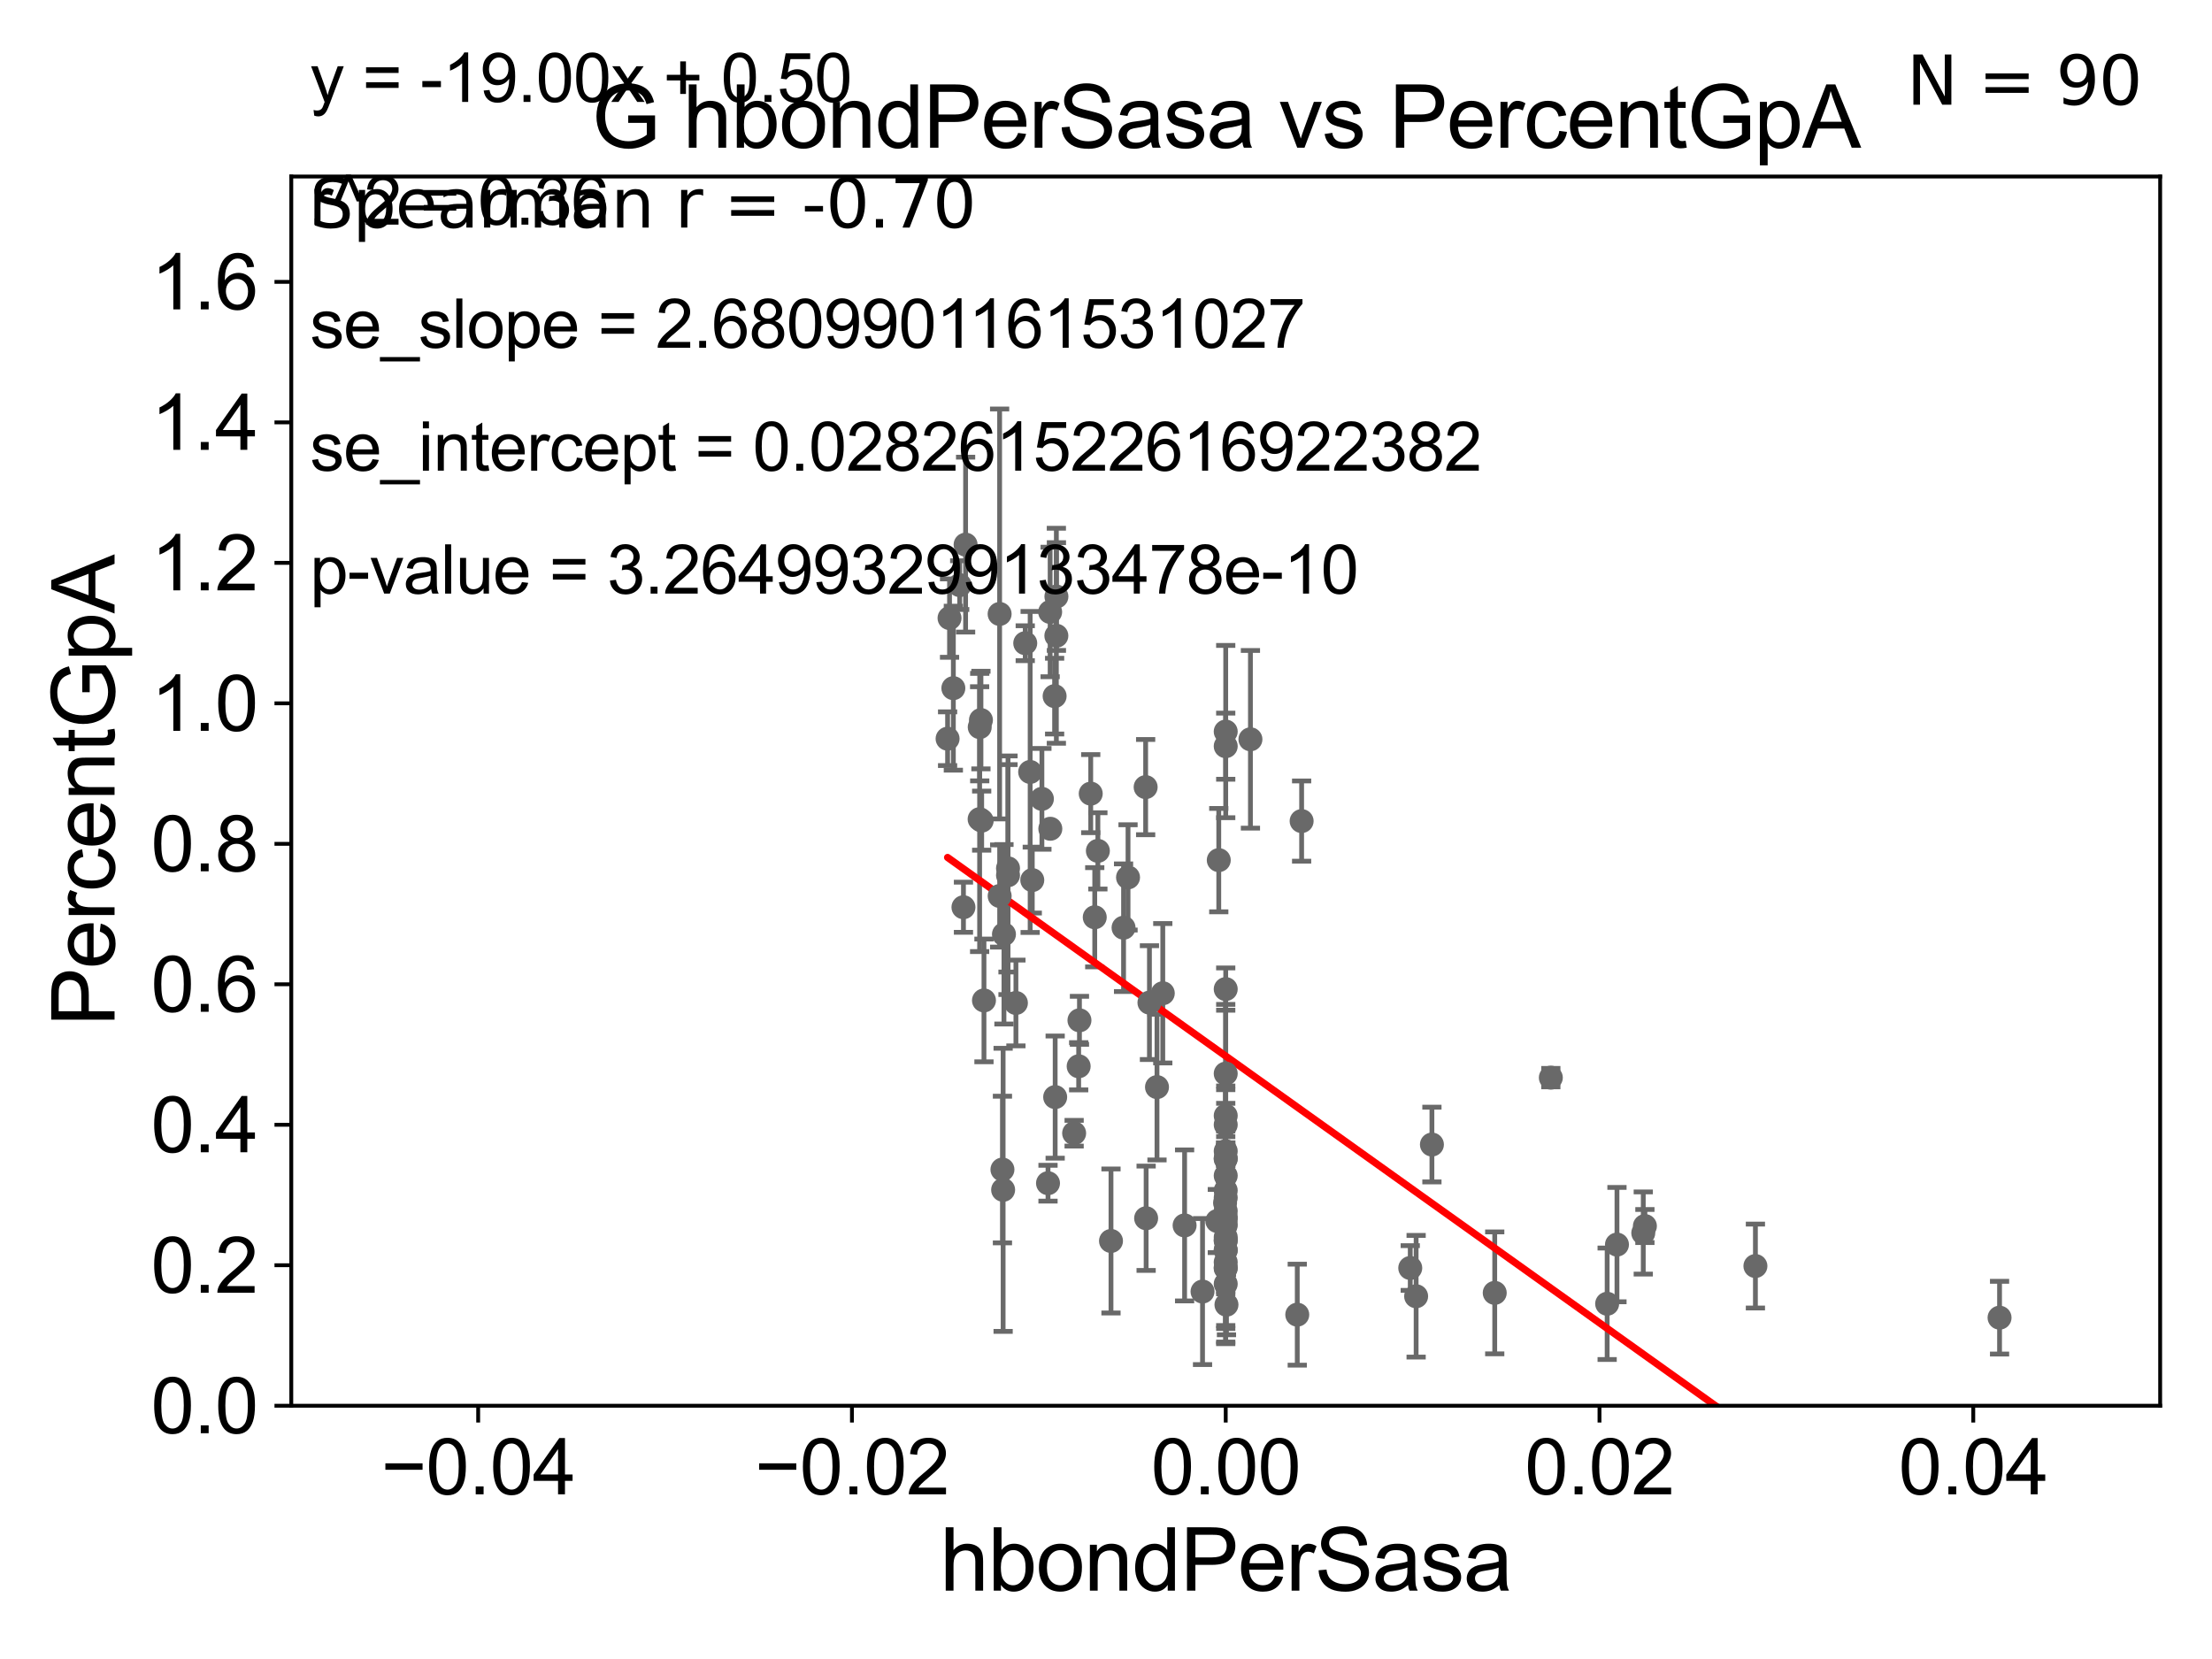 <?xml version="1.0" encoding="utf-8" standalone="no"?>
<!DOCTYPE svg PUBLIC "-//W3C//DTD SVG 1.1//EN"
  "http://www.w3.org/Graphics/SVG/1.1/DTD/svg11.dtd">
<svg xmlns:xlink="http://www.w3.org/1999/xlink" width="460.8pt" height="345.6pt" viewBox="0 0 460.8 345.6" xmlns="http://www.w3.org/2000/svg" version="1.1">
 <defs>
  <style type="text/css">*{stroke-linejoin: round; stroke-linecap: butt}</style>
 </defs>
 <g id="figure_1">
  <g id="patch_1">
   <path d="M 0 345.6 
L 460.8 345.6 
L 460.8 0 
L 0 0 
z
" style="fill: #ffffff"/>
  </g>
  <g id="axes_1">
   <g id="patch_2">
    <path d="M 60.68 292.84 
L 450 292.84 
L 450 36.775 
L 60.68 36.775 
z
" style="fill: #ffffff"/>
   </g>
   <g id="PathCollection_1">
    <defs>
     <path id="m24eafb0de3" d="M 0 1.118 
C 0.297 1.118 0.581 1 0.791 0.791 
C 1 0.581 1.118 0.297 1.118 0 
C 1.118 -0.297 1 -0.581 0.791 -0.791 
C 0.581 -1 0.297 -1.118 0 -1.118 
C -0.297 -1.118 -0.581 -1 -0.791 -0.791 
C -1 -0.581 -1.118 -0.297 -1.118 0 
C -1.118 0.297 -1 0.581 -0.791 0.791 
C -0.581 1 -0.297 1.118 0 1.118 
z
" style="stroke: #696969"/>
    </defs>
    <g clip-path="url(#pd810df6a48)">
     <use xlink:href="#m24eafb0de3" x="214.6" y="160.814" style="fill: #696969; stroke: #696969"/>
     <use xlink:href="#m24eafb0de3" x="323.067" y="224.491" style="fill: #696969; stroke: #696969"/>
     <use xlink:href="#m24eafb0de3" x="246.774" y="255.278" style="fill: #696969; stroke: #696969"/>
     <use xlink:href="#m24eafb0de3" x="255.496" y="271.795" style="fill: #696969; stroke: #696969"/>
     <use xlink:href="#m24eafb0de3" x="238.76" y="253.784" style="fill: #696969; stroke: #696969"/>
     <use xlink:href="#m24eafb0de3" x="255.34" y="249.509" style="fill: #696969; stroke: #696969"/>
     <use xlink:href="#m24eafb0de3" x="238.659" y="163.969" style="fill: #696969; stroke: #696969"/>
     <use xlink:href="#m24eafb0de3" x="255.34" y="264.045" style="fill: #696969; stroke: #696969"/>
     <use xlink:href="#m24eafb0de3" x="255.34" y="206.043" style="fill: #696969; stroke: #696969"/>
     <use xlink:href="#m24eafb0de3" x="293.781" y="264.146" style="fill: #696969; stroke: #696969"/>
     <use xlink:href="#m24eafb0de3" x="334.799" y="271.596" style="fill: #696969; stroke: #696969"/>
     <use xlink:href="#m24eafb0de3" x="295.005" y="270.034" style="fill: #696969; stroke: #696969"/>
     <use xlink:href="#m24eafb0de3" x="342.663" y="255.406" style="fill: #696969; stroke: #696969"/>
     <use xlink:href="#m24eafb0de3" x="255.34" y="258.335" style="fill: #696969; stroke: #696969"/>
     <use xlink:href="#m24eafb0de3" x="255.34" y="267.466" style="fill: #696969; stroke: #696969"/>
     <use xlink:href="#m24eafb0de3" x="211.634" y="208.938" style="fill: #696969; stroke: #696969"/>
     <use xlink:href="#m24eafb0de3" x="255.282" y="255.418" style="fill: #696969; stroke: #696969"/>
     <use xlink:href="#m24eafb0de3" x="241.023" y="226.462" style="fill: #696969; stroke: #696969"/>
     <use xlink:href="#m24eafb0de3" x="416.545" y="274.495" style="fill: #696969; stroke: #696969"/>
     <use xlink:href="#m24eafb0de3" x="255.34" y="264.219" style="fill: #696969; stroke: #696969"/>
     <use xlink:href="#m24eafb0de3" x="218.32" y="246.482" style="fill: #696969; stroke: #696969"/>
     <use xlink:href="#m24eafb0de3" x="255.34" y="155.446" style="fill: #696969; stroke: #696969"/>
     <use xlink:href="#m24eafb0de3" x="255.34" y="223.65" style="fill: #696969; stroke: #696969"/>
     <use xlink:href="#m24eafb0de3" x="255.204" y="250.581" style="fill: #696969; stroke: #696969"/>
     <use xlink:href="#m24eafb0de3" x="255.34" y="262.939" style="fill: #696969; stroke: #696969"/>
     <use xlink:href="#m24eafb0de3" x="255.34" y="253.981" style="fill: #696969; stroke: #696969"/>
     <use xlink:href="#m24eafb0de3" x="253.59" y="254.36" style="fill: #696969; stroke: #696969"/>
     <use xlink:href="#m24eafb0de3" x="253.892" y="179.182" style="fill: #696969; stroke: #696969"/>
     <use xlink:href="#m24eafb0de3" x="255.34" y="255.069" style="fill: #696969; stroke: #696969"/>
     <use xlink:href="#m24eafb0de3" x="255.34" y="152.4" style="fill: #696969; stroke: #696969"/>
     <use xlink:href="#m24eafb0de3" x="255.34" y="234.3" style="fill: #696969; stroke: #696969"/>
     <use xlink:href="#m24eafb0de3" x="255.34" y="260.415" style="fill: #696969; stroke: #696969"/>
     <use xlink:href="#m24eafb0de3" x="255.34" y="232.42" style="fill: #696969; stroke: #696969"/>
     <use xlink:href="#m24eafb0de3" x="255.34" y="241.307" style="fill: #696969; stroke: #696969"/>
     <use xlink:href="#m24eafb0de3" x="255.34" y="239.809" style="fill: #696969; stroke: #696969"/>
     <use xlink:href="#m24eafb0de3" x="255.34" y="257.735" style="fill: #696969; stroke: #696969"/>
     <use xlink:href="#m24eafb0de3" x="365.685" y="263.739" style="fill: #696969; stroke: #696969"/>
     <use xlink:href="#m24eafb0de3" x="342.323" y="256.854" style="fill: #696969; stroke: #696969"/>
     <use xlink:href="#m24eafb0de3" x="311.38" y="269.331" style="fill: #696969; stroke: #696969"/>
     <use xlink:href="#m24eafb0de3" x="255.34" y="248.006" style="fill: #696969; stroke: #696969"/>
     <use xlink:href="#m24eafb0de3" x="255.34" y="244.914" style="fill: #696969; stroke: #696969"/>
     <use xlink:href="#m24eafb0de3" x="250.51" y="269.055" style="fill: #696969; stroke: #696969"/>
     <use xlink:href="#m24eafb0de3" x="255.34" y="260.463" style="fill: #696969; stroke: #696969"/>
     <use xlink:href="#m24eafb0de3" x="336.844" y="259.271" style="fill: #696969; stroke: #696969"/>
     <use xlink:href="#m24eafb0de3" x="255.34" y="252.283" style="fill: #696969; stroke: #696969"/>
     <use xlink:href="#m24eafb0de3" x="255.34" y="241.421" style="fill: #696969; stroke: #696969"/>
     <use xlink:href="#m24eafb0de3" x="271.153" y="171.046" style="fill: #696969; stroke: #696969"/>
     <use xlink:href="#m24eafb0de3" x="255.34" y="258.495" style="fill: #696969; stroke: #696969"/>
     <use xlink:href="#m24eafb0de3" x="228.056" y="191.082" style="fill: #696969; stroke: #696969"/>
     <use xlink:href="#m24eafb0de3" x="298.295" y="238.43" style="fill: #696969; stroke: #696969"/>
     <use xlink:href="#m24eafb0de3" x="208.97" y="247.865" style="fill: #696969; stroke: #696969"/>
     <use xlink:href="#m24eafb0de3" x="218.802" y="172.647" style="fill: #696969; stroke: #696969"/>
     <use xlink:href="#m24eafb0de3" x="218.764" y="127.485" style="fill: #696969; stroke: #696969"/>
     <use xlink:href="#m24eafb0de3" x="204.095" y="151.474" style="fill: #696969; stroke: #696969"/>
     <use xlink:href="#m24eafb0de3" x="220.059" y="132.439" style="fill: #696969; stroke: #696969"/>
     <use xlink:href="#m24eafb0de3" x="234.99" y="182.777" style="fill: #696969; stroke: #696969"/>
     <use xlink:href="#m24eafb0de3" x="224.87" y="212.55" style="fill: #696969; stroke: #696969"/>
     <use xlink:href="#m24eafb0de3" x="227.219" y="165.328" style="fill: #696969; stroke: #696969"/>
     <use xlink:href="#m24eafb0de3" x="204.074" y="170.644" style="fill: #696969; stroke: #696969"/>
     <use xlink:href="#m24eafb0de3" x="209.987" y="182.332" style="fill: #696969; stroke: #696969"/>
     <use xlink:href="#m24eafb0de3" x="204.979" y="208.407" style="fill: #696969; stroke: #696969"/>
     <use xlink:href="#m24eafb0de3" x="204.502" y="170.955" style="fill: #696969; stroke: #696969"/>
     <use xlink:href="#m24eafb0de3" x="208.249" y="186.652" style="fill: #696969; stroke: #696969"/>
     <use xlink:href="#m24eafb0de3" x="204.348" y="150.001" style="fill: #696969; stroke: #696969"/>
     <use xlink:href="#m24eafb0de3" x="215.042" y="183.34" style="fill: #696969; stroke: #696969"/>
     <use xlink:href="#m24eafb0de3" x="201.152" y="113.457" style="fill: #696969; stroke: #696969"/>
     <use xlink:href="#m24eafb0de3" x="198.601" y="143.356" style="fill: #696969; stroke: #696969"/>
     <use xlink:href="#m24eafb0de3" x="219.696" y="145.017" style="fill: #696969; stroke: #696969"/>
     <use xlink:href="#m24eafb0de3" x="217.048" y="166.416" style="fill: #696969; stroke: #696969"/>
     <use xlink:href="#m24eafb0de3" x="199.922" y="121.894" style="fill: #696969; stroke: #696969"/>
     <use xlink:href="#m24eafb0de3" x="220.071" y="124.27" style="fill: #696969; stroke: #696969"/>
     <use xlink:href="#m24eafb0de3" x="255.34" y="253.493" style="fill: #696969; stroke: #696969"/>
     <use xlink:href="#m24eafb0de3" x="219.811" y="228.542" style="fill: #696969; stroke: #696969"/>
     <use xlink:href="#m24eafb0de3" x="239.45" y="208.864" style="fill: #696969; stroke: #696969"/>
     <use xlink:href="#m24eafb0de3" x="197.807" y="128.76" style="fill: #696969; stroke: #696969"/>
     <use xlink:href="#m24eafb0de3" x="234.058" y="193.259" style="fill: #696969; stroke: #696969"/>
     <use xlink:href="#m24eafb0de3" x="209.988" y="180.884" style="fill: #696969; stroke: #696969"/>
     <use xlink:href="#m24eafb0de3" x="228.708" y="177.251" style="fill: #696969; stroke: #696969"/>
     <use xlink:href="#m24eafb0de3" x="197.4" y="153.884" style="fill: #696969; stroke: #696969"/>
     <use xlink:href="#m24eafb0de3" x="242.229" y="206.914" style="fill: #696969; stroke: #696969"/>
     <use xlink:href="#m24eafb0de3" x="260.489" y="154.01" style="fill: #696969; stroke: #696969"/>
     <use xlink:href="#m24eafb0de3" x="231.44" y="258.516" style="fill: #696969; stroke: #696969"/>
     <use xlink:href="#m24eafb0de3" x="208.24" y="127.898" style="fill: #696969; stroke: #696969"/>
     <use xlink:href="#m24eafb0de3" x="200.706" y="188.992" style="fill: #696969; stroke: #696969"/>
     <use xlink:href="#m24eafb0de3" x="223.762" y="236.069" style="fill: #696969; stroke: #696969"/>
     <use xlink:href="#m24eafb0de3" x="213.576" y="133.988" style="fill: #696969; stroke: #696969"/>
     <use xlink:href="#m24eafb0de3" x="209.142" y="194.625" style="fill: #696969; stroke: #696969"/>
     <use xlink:href="#m24eafb0de3" x="270.244" y="273.868" style="fill: #696969; stroke: #696969"/>
     <use xlink:href="#m24eafb0de3" x="208.827" y="243.637" style="fill: #696969; stroke: #696969"/>
     <use xlink:href="#m24eafb0de3" x="224.706" y="222.124" style="fill: #696969; stroke: #696969"/>
    </g>
   </g>
   <g id="matplotlib.axis_1">
    <g id="xtick_1">
     <g id="line2d_1">
      <defs>
       <path id="m2de39c1b71" d="M 0 0 
L 0 3.5 
" style="stroke: #000000; stroke-width: 0.8"/>
      </defs>
      <g>
       <use xlink:href="#m2de39c1b71" x="99.612" y="292.84" style="stroke: #000000; stroke-width: 0.8"/>
      </g>
     </g>
     <g id="text_1">
      <!-- −0.04 -->
      <g transform="translate(79.371 311.293)scale(0.16 -0.16)">
       <defs>
        <path id="ArialMT-2212" d="M 3381 1997 
L 356 1997 
L 356 2522 
L 3381 2522 
L 3381 1997 
z
" transform="scale(0.016)"/>
        <path id="ArialMT-30" d="M 266 2259 
Q 266 3072 433 3567 
Q 600 4063 929 4331 
Q 1259 4600 1759 4600 
Q 2128 4600 2406 4451 
Q 2684 4303 2865 4023 
Q 3047 3744 3150 3342 
Q 3253 2941 3253 2259 
Q 3253 1453 3087 958 
Q 2922 463 2592 192 
Q 2263 -78 1759 -78 
Q 1097 -78 719 397 
Q 266 969 266 2259 
z
M 844 2259 
Q 844 1131 1108 757 
Q 1372 384 1759 384 
Q 2147 384 2411 759 
Q 2675 1134 2675 2259 
Q 2675 3391 2411 3762 
Q 2147 4134 1753 4134 
Q 1366 4134 1134 3806 
Q 844 3388 844 2259 
z
" transform="scale(0.016)"/>
        <path id="ArialMT-2e" d="M 581 0 
L 581 641 
L 1222 641 
L 1222 0 
L 581 0 
z
" transform="scale(0.016)"/>
        <path id="ArialMT-34" d="M 2069 0 
L 2069 1097 
L 81 1097 
L 81 1613 
L 2172 4581 
L 2631 4581 
L 2631 1613 
L 3250 1613 
L 3250 1097 
L 2631 1097 
L 2631 0 
L 2069 0 
z
M 2069 1613 
L 2069 3678 
L 634 1613 
L 2069 1613 
z
" transform="scale(0.016)"/>
       </defs>
       <use xlink:href="#ArialMT-2212"/>
       <use xlink:href="#ArialMT-30" x="58.398"/>
       <use xlink:href="#ArialMT-2e" x="114.014"/>
       <use xlink:href="#ArialMT-30" x="141.797"/>
       <use xlink:href="#ArialMT-34" x="197.412"/>
      </g>
     </g>
    </g>
    <g id="xtick_2">
     <g id="line2d_2">
      <g>
       <use xlink:href="#m2de39c1b71" x="177.476" y="292.84" style="stroke: #000000; stroke-width: 0.8"/>
      </g>
     </g>
     <g id="text_2">
      <!-- −0.02 -->
      <g transform="translate(157.235 311.293)scale(0.16 -0.16)">
       <defs>
        <path id="ArialMT-32" d="M 3222 541 
L 3222 0 
L 194 0 
Q 188 203 259 391 
Q 375 700 629 1000 
Q 884 1300 1366 1694 
Q 2113 2306 2375 2664 
Q 2638 3022 2638 3341 
Q 2638 3675 2398 3904 
Q 2159 4134 1775 4134 
Q 1369 4134 1125 3890 
Q 881 3647 878 3216 
L 300 3275 
Q 359 3922 746 4261 
Q 1134 4600 1788 4600 
Q 2447 4600 2831 4234 
Q 3216 3869 3216 3328 
Q 3216 3053 3103 2787 
Q 2991 2522 2730 2228 
Q 2469 1934 1863 1422 
Q 1356 997 1212 845 
Q 1069 694 975 541 
L 3222 541 
z
" transform="scale(0.016)"/>
       </defs>
       <use xlink:href="#ArialMT-2212"/>
       <use xlink:href="#ArialMT-30" x="58.398"/>
       <use xlink:href="#ArialMT-2e" x="114.014"/>
       <use xlink:href="#ArialMT-30" x="141.797"/>
       <use xlink:href="#ArialMT-32" x="197.412"/>
      </g>
     </g>
    </g>
    <g id="xtick_3">
     <g id="line2d_3">
      <g>
       <use xlink:href="#m2de39c1b71" x="255.34" y="292.84" style="stroke: #000000; stroke-width: 0.8"/>
      </g>
     </g>
     <g id="text_3">
      <!-- 0.00 -->
      <g transform="translate(239.771 311.293)scale(0.16 -0.16)">
       <use xlink:href="#ArialMT-30"/>
       <use xlink:href="#ArialMT-2e" x="55.615"/>
       <use xlink:href="#ArialMT-30" x="83.398"/>
       <use xlink:href="#ArialMT-30" x="139.014"/>
      </g>
     </g>
    </g>
    <g id="xtick_4">
     <g id="line2d_4">
      <g>
       <use xlink:href="#m2de39c1b71" x="333.204" y="292.84" style="stroke: #000000; stroke-width: 0.8"/>
      </g>
     </g>
     <g id="text_4">
      <!-- 0.02 -->
      <g transform="translate(317.635 311.293)scale(0.16 -0.16)">
       <use xlink:href="#ArialMT-30"/>
       <use xlink:href="#ArialMT-2e" x="55.615"/>
       <use xlink:href="#ArialMT-30" x="83.398"/>
       <use xlink:href="#ArialMT-32" x="139.014"/>
      </g>
     </g>
    </g>
    <g id="xtick_5">
     <g id="line2d_5">
      <g>
       <use xlink:href="#m2de39c1b71" x="411.068" y="292.84" style="stroke: #000000; stroke-width: 0.8"/>
      </g>
     </g>
     <g id="text_5">
      <!-- 0.04 -->
      <g transform="translate(395.499 311.293)scale(0.16 -0.16)">
       <use xlink:href="#ArialMT-30"/>
       <use xlink:href="#ArialMT-2e" x="55.615"/>
       <use xlink:href="#ArialMT-30" x="83.398"/>
       <use xlink:href="#ArialMT-34" x="139.014"/>
      </g>
     </g>
    </g>
    <g id="text_6">
     <!-- hbondPerSasa -->
     <g transform="translate(195.798 331.357)scale(0.18 -0.18)">
      <defs>
       <path id="ArialMT-68" d="M 422 0 
L 422 4581 
L 984 4581 
L 984 2938 
Q 1378 3394 1978 3394 
Q 2347 3394 2619 3248 
Q 2891 3103 3008 2847 
Q 3125 2591 3125 2103 
L 3125 0 
L 2563 0 
L 2563 2103 
Q 2563 2525 2380 2717 
Q 2197 2909 1863 2909 
Q 1613 2909 1392 2779 
Q 1172 2650 1078 2428 
Q 984 2206 984 1816 
L 984 0 
L 422 0 
z
" transform="scale(0.016)"/>
       <path id="ArialMT-62" d="M 941 0 
L 419 0 
L 419 4581 
L 981 4581 
L 981 2947 
Q 1338 3394 1891 3394 
Q 2197 3394 2470 3270 
Q 2744 3147 2920 2923 
Q 3097 2700 3197 2384 
Q 3297 2069 3297 1709 
Q 3297 856 2875 390 
Q 2453 -75 1863 -75 
Q 1275 -75 941 416 
L 941 0 
z
M 934 1684 
Q 934 1088 1097 822 
Q 1363 388 1816 388 
Q 2184 388 2453 708 
Q 2722 1028 2722 1663 
Q 2722 2313 2464 2622 
Q 2206 2931 1841 2931 
Q 1472 2931 1203 2611 
Q 934 2291 934 1684 
z
" transform="scale(0.016)"/>
       <path id="ArialMT-6f" d="M 213 1659 
Q 213 2581 725 3025 
Q 1153 3394 1769 3394 
Q 2453 3394 2887 2945 
Q 3322 2497 3322 1706 
Q 3322 1066 3130 698 
Q 2938 331 2570 128 
Q 2203 -75 1769 -75 
Q 1072 -75 642 372 
Q 213 819 213 1659 
z
M 791 1659 
Q 791 1022 1069 705 
Q 1347 388 1769 388 
Q 2188 388 2466 706 
Q 2744 1025 2744 1678 
Q 2744 2294 2464 2611 
Q 2184 2928 1769 2928 
Q 1347 2928 1069 2612 
Q 791 2297 791 1659 
z
" transform="scale(0.016)"/>
       <path id="ArialMT-6e" d="M 422 0 
L 422 3319 
L 928 3319 
L 928 2847 
Q 1294 3394 1984 3394 
Q 2284 3394 2536 3286 
Q 2788 3178 2913 3003 
Q 3038 2828 3088 2588 
Q 3119 2431 3119 2041 
L 3119 0 
L 2556 0 
L 2556 2019 
Q 2556 2363 2490 2533 
Q 2425 2703 2258 2804 
Q 2091 2906 1866 2906 
Q 1506 2906 1245 2678 
Q 984 2450 984 1813 
L 984 0 
L 422 0 
z
" transform="scale(0.016)"/>
       <path id="ArialMT-64" d="M 2575 0 
L 2575 419 
Q 2259 -75 1647 -75 
Q 1250 -75 917 144 
Q 584 363 401 755 
Q 219 1147 219 1656 
Q 219 2153 384 2558 
Q 550 2963 881 3178 
Q 1213 3394 1622 3394 
Q 1922 3394 2156 3267 
Q 2391 3141 2538 2938 
L 2538 4581 
L 3097 4581 
L 3097 0 
L 2575 0 
z
M 797 1656 
Q 797 1019 1065 703 
Q 1334 388 1700 388 
Q 2069 388 2326 689 
Q 2584 991 2584 1609 
Q 2584 2291 2321 2609 
Q 2059 2928 1675 2928 
Q 1300 2928 1048 2622 
Q 797 2316 797 1656 
z
" transform="scale(0.016)"/>
       <path id="ArialMT-50" d="M 494 0 
L 494 4581 
L 2222 4581 
Q 2678 4581 2919 4538 
Q 3256 4481 3484 4323 
Q 3713 4166 3852 3881 
Q 3991 3597 3991 3256 
Q 3991 2672 3619 2267 
Q 3247 1863 2275 1863 
L 1100 1863 
L 1100 0 
L 494 0 
z
M 1100 2403 
L 2284 2403 
Q 2872 2403 3119 2622 
Q 3366 2841 3366 3238 
Q 3366 3525 3220 3729 
Q 3075 3934 2838 4000 
Q 2684 4041 2272 4041 
L 1100 4041 
L 1100 2403 
z
" transform="scale(0.016)"/>
       <path id="ArialMT-65" d="M 2694 1069 
L 3275 997 
Q 3138 488 2766 206 
Q 2394 -75 1816 -75 
Q 1088 -75 661 373 
Q 234 822 234 1631 
Q 234 2469 665 2931 
Q 1097 3394 1784 3394 
Q 2450 3394 2872 2941 
Q 3294 2488 3294 1666 
Q 3294 1616 3291 1516 
L 816 1516 
Q 847 969 1125 678 
Q 1403 388 1819 388 
Q 2128 388 2347 550 
Q 2566 713 2694 1069 
z
M 847 1978 
L 2700 1978 
Q 2663 2397 2488 2606 
Q 2219 2931 1791 2931 
Q 1403 2931 1139 2672 
Q 875 2413 847 1978 
z
" transform="scale(0.016)"/>
       <path id="ArialMT-72" d="M 416 0 
L 416 3319 
L 922 3319 
L 922 2816 
Q 1116 3169 1280 3281 
Q 1444 3394 1641 3394 
Q 1925 3394 2219 3213 
L 2025 2691 
Q 1819 2813 1613 2813 
Q 1428 2813 1281 2702 
Q 1134 2591 1072 2394 
Q 978 2094 978 1738 
L 978 0 
L 416 0 
z
" transform="scale(0.016)"/>
       <path id="ArialMT-53" d="M 288 1472 
L 859 1522 
Q 900 1178 1048 958 
Q 1197 738 1509 602 
Q 1822 466 2213 466 
Q 2559 466 2825 569 
Q 3091 672 3220 851 
Q 3350 1031 3350 1244 
Q 3350 1459 3225 1620 
Q 3100 1781 2813 1891 
Q 2628 1963 1997 2114 
Q 1366 2266 1113 2400 
Q 784 2572 623 2826 
Q 463 3081 463 3397 
Q 463 3744 659 4045 
Q 856 4347 1234 4503 
Q 1613 4659 2075 4659 
Q 2584 4659 2973 4495 
Q 3363 4331 3572 4012 
Q 3781 3694 3797 3291 
L 3216 3247 
Q 3169 3681 2898 3903 
Q 2628 4125 2100 4125 
Q 1550 4125 1298 3923 
Q 1047 3722 1047 3438 
Q 1047 3191 1225 3031 
Q 1400 2872 2139 2705 
Q 2878 2538 3153 2413 
Q 3553 2228 3743 1945 
Q 3934 1663 3934 1294 
Q 3934 928 3725 604 
Q 3516 281 3123 101 
Q 2731 -78 2241 -78 
Q 1619 -78 1198 103 
Q 778 284 539 648 
Q 300 1013 288 1472 
z
" transform="scale(0.016)"/>
       <path id="ArialMT-61" d="M 2588 409 
Q 2275 144 1986 34 
Q 1697 -75 1366 -75 
Q 819 -75 525 192 
Q 231 459 231 875 
Q 231 1119 342 1320 
Q 453 1522 633 1644 
Q 813 1766 1038 1828 
Q 1203 1872 1538 1913 
Q 2219 1994 2541 2106 
Q 2544 2222 2544 2253 
Q 2544 2597 2384 2738 
Q 2169 2928 1744 2928 
Q 1347 2928 1158 2789 
Q 969 2650 878 2297 
L 328 2372 
Q 403 2725 575 2942 
Q 747 3159 1072 3276 
Q 1397 3394 1825 3394 
Q 2250 3394 2515 3294 
Q 2781 3194 2906 3042 
Q 3031 2891 3081 2659 
Q 3109 2516 3109 2141 
L 3109 1391 
Q 3109 606 3145 398 
Q 3181 191 3288 0 
L 2700 0 
Q 2613 175 2588 409 
z
M 2541 1666 
Q 2234 1541 1622 1453 
Q 1275 1403 1131 1340 
Q 988 1278 909 1158 
Q 831 1038 831 891 
Q 831 666 1001 516 
Q 1172 366 1500 366 
Q 1825 366 2078 508 
Q 2331 650 2450 897 
Q 2541 1088 2541 1459 
L 2541 1666 
z
" transform="scale(0.016)"/>
       <path id="ArialMT-73" d="M 197 991 
L 753 1078 
Q 800 744 1014 566 
Q 1228 388 1613 388 
Q 2000 388 2187 545 
Q 2375 703 2375 916 
Q 2375 1106 2209 1216 
Q 2094 1291 1634 1406 
Q 1016 1563 777 1677 
Q 538 1791 414 1992 
Q 291 2194 291 2438 
Q 291 2659 392 2848 
Q 494 3038 669 3163 
Q 800 3259 1026 3326 
Q 1253 3394 1513 3394 
Q 1903 3394 2198 3281 
Q 2494 3169 2634 2976 
Q 2775 2784 2828 2463 
L 2278 2388 
Q 2241 2644 2061 2787 
Q 1881 2931 1553 2931 
Q 1166 2931 1000 2803 
Q 834 2675 834 2503 
Q 834 2394 903 2306 
Q 972 2216 1119 2156 
Q 1203 2125 1616 2013 
Q 2213 1853 2448 1751 
Q 2684 1650 2818 1456 
Q 2953 1263 2953 975 
Q 2953 694 2789 445 
Q 2625 197 2315 61 
Q 2006 -75 1616 -75 
Q 969 -75 630 194 
Q 291 463 197 991 
z
" transform="scale(0.016)"/>
      </defs>
      <use xlink:href="#ArialMT-68"/>
      <use xlink:href="#ArialMT-62" x="55.615"/>
      <use xlink:href="#ArialMT-6f" x="111.23"/>
      <use xlink:href="#ArialMT-6e" x="166.846"/>
      <use xlink:href="#ArialMT-64" x="222.461"/>
      <use xlink:href="#ArialMT-50" x="278.076"/>
      <use xlink:href="#ArialMT-65" x="344.775"/>
      <use xlink:href="#ArialMT-72" x="400.391"/>
      <use xlink:href="#ArialMT-53" x="433.691"/>
      <use xlink:href="#ArialMT-61" x="500.391"/>
      <use xlink:href="#ArialMT-73" x="556.006"/>
      <use xlink:href="#ArialMT-61" x="606.006"/>
     </g>
    </g>
   </g>
   <g id="matplotlib.axis_2">
    <g id="ytick_1">
     <g id="line2d_6">
      <defs>
       <path id="m6a4f551767" d="M 0 0 
L -3.5 0 
" style="stroke: #000000; stroke-width: 0.8"/>
      </defs>
      <g>
       <use xlink:href="#m6a4f551767" x="60.68" y="292.84" style="stroke: #000000; stroke-width: 0.8"/>
      </g>
     </g>
     <g id="text_7">
      <!-- 0.0 -->
      <g transform="translate(31.44 298.566)scale(0.16 -0.16)">
       <use xlink:href="#ArialMT-30"/>
       <use xlink:href="#ArialMT-2e" x="55.615"/>
       <use xlink:href="#ArialMT-30" x="83.398"/>
      </g>
     </g>
    </g>
    <g id="ytick_2">
     <g id="line2d_7">
      <g>
       <use xlink:href="#m6a4f551767" x="60.68" y="263.575" style="stroke: #000000; stroke-width: 0.8"/>
      </g>
     </g>
     <g id="text_8">
      <!-- 0.2 -->
      <g transform="translate(31.44 269.302)scale(0.16 -0.16)">
       <use xlink:href="#ArialMT-30"/>
       <use xlink:href="#ArialMT-2e" x="55.615"/>
       <use xlink:href="#ArialMT-32" x="83.398"/>
      </g>
     </g>
    </g>
    <g id="ytick_3">
     <g id="line2d_8">
      <g>
       <use xlink:href="#m6a4f551767" x="60.68" y="234.311" style="stroke: #000000; stroke-width: 0.8"/>
      </g>
     </g>
     <g id="text_9">
      <!-- 0.4 -->
      <g transform="translate(31.44 240.037)scale(0.16 -0.16)">
       <use xlink:href="#ArialMT-30"/>
       <use xlink:href="#ArialMT-2e" x="55.615"/>
       <use xlink:href="#ArialMT-34" x="83.398"/>
      </g>
     </g>
    </g>
    <g id="ytick_4">
     <g id="line2d_9">
      <g>
       <use xlink:href="#m6a4f551767" x="60.68" y="205.046" style="stroke: #000000; stroke-width: 0.8"/>
      </g>
     </g>
     <g id="text_10">
      <!-- 0.6 -->
      <g transform="translate(31.44 210.772)scale(0.16 -0.16)">
       <defs>
        <path id="ArialMT-36" d="M 3184 3459 
L 2625 3416 
Q 2550 3747 2413 3897 
Q 2184 4138 1850 4138 
Q 1581 4138 1378 3988 
Q 1113 3794 959 3422 
Q 806 3050 800 2363 
Q 1003 2672 1297 2822 
Q 1591 2972 1913 2972 
Q 2475 2972 2870 2558 
Q 3266 2144 3266 1488 
Q 3266 1056 3080 686 
Q 2894 316 2569 119 
Q 2244 -78 1831 -78 
Q 1128 -78 684 439 
Q 241 956 241 2144 
Q 241 3472 731 4075 
Q 1159 4600 1884 4600 
Q 2425 4600 2770 4297 
Q 3116 3994 3184 3459 
z
M 888 1484 
Q 888 1194 1011 928 
Q 1134 663 1356 523 
Q 1578 384 1822 384 
Q 2178 384 2434 671 
Q 2691 959 2691 1453 
Q 2691 1928 2437 2201 
Q 2184 2475 1800 2475 
Q 1419 2475 1153 2201 
Q 888 1928 888 1484 
z
" transform="scale(0.016)"/>
       </defs>
       <use xlink:href="#ArialMT-30"/>
       <use xlink:href="#ArialMT-2e" x="55.615"/>
       <use xlink:href="#ArialMT-36" x="83.398"/>
      </g>
     </g>
    </g>
    <g id="ytick_5">
     <g id="line2d_10">
      <g>
       <use xlink:href="#m6a4f551767" x="60.68" y="175.782" style="stroke: #000000; stroke-width: 0.8"/>
      </g>
     </g>
     <g id="text_11">
      <!-- 0.8 -->
      <g transform="translate(31.44 181.508)scale(0.16 -0.16)">
       <defs>
        <path id="ArialMT-38" d="M 1131 2484 
Q 781 2613 612 2850 
Q 444 3088 444 3419 
Q 444 3919 803 4259 
Q 1163 4600 1759 4600 
Q 2359 4600 2725 4251 
Q 3091 3903 3091 3403 
Q 3091 3084 2923 2848 
Q 2756 2613 2416 2484 
Q 2838 2347 3058 2040 
Q 3278 1734 3278 1309 
Q 3278 722 2862 322 
Q 2447 -78 1769 -78 
Q 1091 -78 675 323 
Q 259 725 259 1325 
Q 259 1772 486 2073 
Q 713 2375 1131 2484 
z
M 1019 3438 
Q 1019 3113 1228 2906 
Q 1438 2700 1772 2700 
Q 2097 2700 2305 2904 
Q 2513 3109 2513 3406 
Q 2513 3716 2298 3927 
Q 2084 4138 1766 4138 
Q 1444 4138 1231 3931 
Q 1019 3725 1019 3438 
z
M 838 1322 
Q 838 1081 952 856 
Q 1066 631 1291 507 
Q 1516 384 1775 384 
Q 2178 384 2440 643 
Q 2703 903 2703 1303 
Q 2703 1709 2433 1975 
Q 2163 2241 1756 2241 
Q 1359 2241 1098 1978 
Q 838 1716 838 1322 
z
" transform="scale(0.016)"/>
       </defs>
       <use xlink:href="#ArialMT-30"/>
       <use xlink:href="#ArialMT-2e" x="55.615"/>
       <use xlink:href="#ArialMT-38" x="83.398"/>
      </g>
     </g>
    </g>
    <g id="ytick_6">
     <g id="line2d_11">
      <g>
       <use xlink:href="#m6a4f551767" x="60.68" y="146.517" style="stroke: #000000; stroke-width: 0.8"/>
      </g>
     </g>
     <g id="text_12">
      <!-- 1.0 -->
      <g transform="translate(31.44 152.243)scale(0.16 -0.16)">
       <defs>
        <path id="ArialMT-31" d="M 2384 0 
L 1822 0 
L 1822 3584 
Q 1619 3391 1289 3197 
Q 959 3003 697 2906 
L 697 3450 
Q 1169 3672 1522 3987 
Q 1875 4303 2022 4600 
L 2384 4600 
L 2384 0 
z
" transform="scale(0.016)"/>
       </defs>
       <use xlink:href="#ArialMT-31"/>
       <use xlink:href="#ArialMT-2e" x="55.615"/>
       <use xlink:href="#ArialMT-30" x="83.398"/>
      </g>
     </g>
    </g>
    <g id="ytick_7">
     <g id="line2d_12">
      <g>
       <use xlink:href="#m6a4f551767" x="60.68" y="117.252" style="stroke: #000000; stroke-width: 0.8"/>
      </g>
     </g>
     <g id="text_13">
      <!-- 1.2 -->
      <g transform="translate(31.44 122.979)scale(0.16 -0.16)">
       <use xlink:href="#ArialMT-31"/>
       <use xlink:href="#ArialMT-2e" x="55.615"/>
       <use xlink:href="#ArialMT-32" x="83.398"/>
      </g>
     </g>
    </g>
    <g id="ytick_8">
     <g id="line2d_13">
      <g>
       <use xlink:href="#m6a4f551767" x="60.68" y="87.988" style="stroke: #000000; stroke-width: 0.8"/>
      </g>
     </g>
     <g id="text_14">
      <!-- 1.4 -->
      <g transform="translate(31.44 93.714)scale(0.16 -0.16)">
       <use xlink:href="#ArialMT-31"/>
       <use xlink:href="#ArialMT-2e" x="55.615"/>
       <use xlink:href="#ArialMT-34" x="83.398"/>
      </g>
     </g>
    </g>
    <g id="ytick_9">
     <g id="line2d_14">
      <g>
       <use xlink:href="#m6a4f551767" x="60.68" y="58.723" style="stroke: #000000; stroke-width: 0.8"/>
      </g>
     </g>
     <g id="text_15">
      <!-- 1.6 -->
      <g transform="translate(31.44 64.45)scale(0.16 -0.16)">
       <use xlink:href="#ArialMT-31"/>
       <use xlink:href="#ArialMT-2e" x="55.615"/>
       <use xlink:href="#ArialMT-36" x="83.398"/>
      </g>
     </g>
    </g>
    <g id="text_16">
     <!-- PercentGpA -->
     <g transform="translate(23.863 213.831)rotate(-90)scale(0.18 -0.18)">
      <defs>
       <path id="ArialMT-63" d="M 2588 1216 
L 3141 1144 
Q 3050 572 2676 248 
Q 2303 -75 1759 -75 
Q 1078 -75 664 370 
Q 250 816 250 1647 
Q 250 2184 428 2587 
Q 606 2991 970 3192 
Q 1334 3394 1763 3394 
Q 2303 3394 2647 3120 
Q 2991 2847 3088 2344 
L 2541 2259 
Q 2463 2594 2264 2762 
Q 2066 2931 1784 2931 
Q 1359 2931 1093 2626 
Q 828 2322 828 1663 
Q 828 994 1084 691 
Q 1341 388 1753 388 
Q 2084 388 2306 591 
Q 2528 794 2588 1216 
z
" transform="scale(0.016)"/>
       <path id="ArialMT-74" d="M 1650 503 
L 1731 6 
Q 1494 -44 1306 -44 
Q 1000 -44 831 53 
Q 663 150 594 308 
Q 525 466 525 972 
L 525 2881 
L 113 2881 
L 113 3319 
L 525 3319 
L 525 4141 
L 1084 4478 
L 1084 3319 
L 1650 3319 
L 1650 2881 
L 1084 2881 
L 1084 941 
Q 1084 700 1114 631 
Q 1144 563 1211 522 
Q 1278 481 1403 481 
Q 1497 481 1650 503 
z
" transform="scale(0.016)"/>
       <path id="ArialMT-47" d="M 2638 1797 
L 2638 2334 
L 4578 2338 
L 4578 638 
Q 4131 281 3656 101 
Q 3181 -78 2681 -78 
Q 2006 -78 1454 211 
Q 903 500 622 1047 
Q 341 1594 341 2269 
Q 341 2938 620 3517 
Q 900 4097 1425 4378 
Q 1950 4659 2634 4659 
Q 3131 4659 3532 4498 
Q 3934 4338 4162 4050 
Q 4391 3763 4509 3300 
L 3963 3150 
Q 3859 3500 3706 3700 
Q 3553 3900 3268 4020 
Q 2984 4141 2638 4141 
Q 2222 4141 1919 4014 
Q 1616 3888 1430 3681 
Q 1244 3475 1141 3228 
Q 966 2803 966 2306 
Q 966 1694 1177 1281 
Q 1388 869 1791 669 
Q 2194 469 2647 469 
Q 3041 469 3416 620 
Q 3791 772 3984 944 
L 3984 1797 
L 2638 1797 
z
" transform="scale(0.016)"/>
       <path id="ArialMT-70" d="M 422 -1272 
L 422 3319 
L 934 3319 
L 934 2888 
Q 1116 3141 1344 3267 
Q 1572 3394 1897 3394 
Q 2322 3394 2647 3175 
Q 2972 2956 3137 2557 
Q 3303 2159 3303 1684 
Q 3303 1175 3120 767 
Q 2938 359 2589 142 
Q 2241 -75 1856 -75 
Q 1575 -75 1351 44 
Q 1128 163 984 344 
L 984 -1272 
L 422 -1272 
z
M 931 1641 
Q 931 1000 1190 694 
Q 1450 388 1819 388 
Q 2194 388 2461 705 
Q 2728 1022 2728 1688 
Q 2728 2322 2467 2637 
Q 2206 2953 1844 2953 
Q 1484 2953 1207 2617 
Q 931 2281 931 1641 
z
" transform="scale(0.016)"/>
       <path id="ArialMT-41" d="M -9 0 
L 1750 4581 
L 2403 4581 
L 4278 0 
L 3588 0 
L 3053 1388 
L 1138 1388 
L 634 0 
L -9 0 
z
M 1313 1881 
L 2866 1881 
L 2388 3150 
Q 2169 3728 2063 4100 
Q 1975 3659 1816 3225 
L 1313 1881 
z
" transform="scale(0.016)"/>
      </defs>
      <use xlink:href="#ArialMT-50"/>
      <use xlink:href="#ArialMT-65" x="66.699"/>
      <use xlink:href="#ArialMT-72" x="122.314"/>
      <use xlink:href="#ArialMT-63" x="155.615"/>
      <use xlink:href="#ArialMT-65" x="205.615"/>
      <use xlink:href="#ArialMT-6e" x="261.23"/>
      <use xlink:href="#ArialMT-74" x="316.846"/>
      <use xlink:href="#ArialMT-47" x="344.629"/>
      <use xlink:href="#ArialMT-70" x="422.412"/>
      <use xlink:href="#ArialMT-41" x="478.027"/>
     </g>
    </g>
   </g>
   <g id="LineCollection_1">
    <path d="M 214.6 194.248 
L 214.6 127.379 
" clip-path="url(#pd810df6a48)" style="fill: none; stroke: #696969"/>
    <path d="M 323.067 226.412 
L 323.067 222.569 
" clip-path="url(#pd810df6a48)" style="fill: none; stroke: #696969"/>
    <path d="M 246.774 271.005 
L 246.774 239.552 
" clip-path="url(#pd810df6a48)" style="fill: none; stroke: #696969"/>
    <path d="M 255.496 278.056 
L 255.496 265.534 
" clip-path="url(#pd810df6a48)" style="fill: none; stroke: #696969"/>
    <path d="M 238.76 264.653 
L 238.76 242.914 
" clip-path="url(#pd810df6a48)" style="fill: none; stroke: #696969"/>
    <path d="M 255.34 263.382 
L 255.34 235.636 
" clip-path="url(#pd810df6a48)" style="fill: none; stroke: #696969"/>
    <path d="M 238.659 173.889 
L 238.659 154.049 
" clip-path="url(#pd810df6a48)" style="fill: none; stroke: #696969"/>
    <path d="M 255.34 269.528 
L 255.34 258.562 
" clip-path="url(#pd810df6a48)" style="fill: none; stroke: #696969"/>
    <path d="M 255.34 210.445 
L 255.34 201.642 
" clip-path="url(#pd810df6a48)" style="fill: none; stroke: #696969"/>
    <path d="M 293.781 268.803 
L 293.781 259.488 
" clip-path="url(#pd810df6a48)" style="fill: none; stroke: #696969"/>
    <path d="M 334.799 283.204 
L 334.799 259.989 
" clip-path="url(#pd810df6a48)" style="fill: none; stroke: #696969"/>
    <path d="M 295.005 282.705 
L 295.005 257.362 
" clip-path="url(#pd810df6a48)" style="fill: none; stroke: #696969"/>
    <path d="M 342.663 258.849 
L 342.663 251.962 
" clip-path="url(#pd810df6a48)" style="fill: none; stroke: #696969"/>
    <path d="M 255.34 264.093 
L 255.34 252.577 
" clip-path="url(#pd810df6a48)" style="fill: none; stroke: #696969"/>
    <path d="M 255.34 279.568 
L 255.34 255.365 
" clip-path="url(#pd810df6a48)" style="fill: none; stroke: #696969"/>
    <path d="M 211.634 217.872 
L 211.634 200.004 
" clip-path="url(#pd810df6a48)" style="fill: none; stroke: #696969"/>
    <path d="M 255.282 264.856 
L 255.282 245.979 
" clip-path="url(#pd810df6a48)" style="fill: none; stroke: #696969"/>
    <path d="M 241.023 241.637 
L 241.023 211.286 
" clip-path="url(#pd810df6a48)" style="fill: none; stroke: #696969"/>
    <path d="M 416.545 282.07 
L 416.545 266.919 
" clip-path="url(#pd810df6a48)" style="fill: none; stroke: #696969"/>
    <path d="M 255.34 271.889 
L 255.34 256.548 
" clip-path="url(#pd810df6a48)" style="fill: none; stroke: #696969"/>
    <path d="M 218.32 250.215 
L 218.32 242.748 
" clip-path="url(#pd810df6a48)" style="fill: none; stroke: #696969"/>
    <path d="M 255.34 162.332 
L 255.34 148.56 
" clip-path="url(#pd810df6a48)" style="fill: none; stroke: #696969"/>
    <path d="M 255.34 238.066 
L 255.34 209.234 
" clip-path="url(#pd810df6a48)" style="fill: none; stroke: #696969"/>
    <path d="M 255.204 267.408 
L 255.204 233.754 
" clip-path="url(#pd810df6a48)" style="fill: none; stroke: #696969"/>
    <path d="M 255.34 276.751 
L 255.34 249.126 
" clip-path="url(#pd810df6a48)" style="fill: none; stroke: #696969"/>
    <path d="M 255.34 269.068 
L 255.34 238.894 
" clip-path="url(#pd810df6a48)" style="fill: none; stroke: #696969"/>
    <path d="M 253.59 260.941 
L 253.59 247.779 
" clip-path="url(#pd810df6a48)" style="fill: none; stroke: #696969"/>
    <path d="M 253.892 189.95 
L 253.892 168.414 
" clip-path="url(#pd810df6a48)" style="fill: none; stroke: #696969"/>
    <path d="M 255.34 261.913 
L 255.34 248.225 
" clip-path="url(#pd810df6a48)" style="fill: none; stroke: #696969"/>
    <path d="M 255.34 170.343 
L 255.34 134.457 
" clip-path="url(#pd810df6a48)" style="fill: none; stroke: #696969"/>
    <path d="M 255.34 262.684 
L 255.34 205.917 
" clip-path="url(#pd810df6a48)" style="fill: none; stroke: #696969"/>
    <path d="M 255.34 279.913 
L 255.34 240.916 
" clip-path="url(#pd810df6a48)" style="fill: none; stroke: #696969"/>
    <path d="M 255.34 238.612 
L 255.34 226.228 
" clip-path="url(#pd810df6a48)" style="fill: none; stroke: #696969"/>
    <path d="M 255.34 252.772 
L 255.34 229.842 
" clip-path="url(#pd810df6a48)" style="fill: none; stroke: #696969"/>
    <path d="M 255.34 242.825 
L 255.34 236.793 
" clip-path="url(#pd810df6a48)" style="fill: none; stroke: #696969"/>
    <path d="M 255.34 271.297 
L 255.34 244.174 
" clip-path="url(#pd810df6a48)" style="fill: none; stroke: #696969"/>
    <path d="M 365.685 272.477 
L 365.685 255.001 
" clip-path="url(#pd810df6a48)" style="fill: none; stroke: #696969"/>
    <path d="M 342.323 265.411 
L 342.323 248.298 
" clip-path="url(#pd810df6a48)" style="fill: none; stroke: #696969"/>
    <path d="M 311.38 282.032 
L 311.38 256.63 
" clip-path="url(#pd810df6a48)" style="fill: none; stroke: #696969"/>
    <path d="M 255.34 257.928 
L 255.34 238.085 
" clip-path="url(#pd810df6a48)" style="fill: none; stroke: #696969"/>
    <path d="M 255.34 247.073 
L 255.34 242.756 
" clip-path="url(#pd810df6a48)" style="fill: none; stroke: #696969"/>
    <path d="M 250.51 284.266 
L 250.51 253.845 
" clip-path="url(#pd810df6a48)" style="fill: none; stroke: #696969"/>
    <path d="M 255.34 276.132 
L 255.34 244.794 
" clip-path="url(#pd810df6a48)" style="fill: none; stroke: #696969"/>
    <path d="M 336.844 271.182 
L 336.844 247.36 
" clip-path="url(#pd810df6a48)" style="fill: none; stroke: #696969"/>
    <path d="M 255.34 257 
L 255.34 247.566 
" clip-path="url(#pd810df6a48)" style="fill: none; stroke: #696969"/>
    <path d="M 255.34 255.839 
L 255.34 227.003 
" clip-path="url(#pd810df6a48)" style="fill: none; stroke: #696969"/>
    <path d="M 271.153 179.402 
L 271.153 162.689 
" clip-path="url(#pd810df6a48)" style="fill: none; stroke: #696969"/>
    <path d="M 255.34 266.629 
L 255.34 250.361 
" clip-path="url(#pd810df6a48)" style="fill: none; stroke: #696969"/>
    <path d="M 228.056 201.42 
L 228.056 180.744 
" clip-path="url(#pd810df6a48)" style="fill: none; stroke: #696969"/>
    <path d="M 298.295 246.215 
L 298.295 230.645 
" clip-path="url(#pd810df6a48)" style="fill: none; stroke: #696969"/>
    <path d="M 208.97 277.353 
L 208.97 218.376 
" clip-path="url(#pd810df6a48)" style="fill: none; stroke: #696969"/>
    <path d="M 218.802 173.156 
L 218.802 172.138 
" clip-path="url(#pd810df6a48)" style="fill: none; stroke: #696969"/>
    <path d="M 218.764 140.978 
L 218.764 113.992 
" clip-path="url(#pd810df6a48)" style="fill: none; stroke: #696969"/>
    <path d="M 204.095 162.668 
L 204.095 140.279 
" clip-path="url(#pd810df6a48)" style="fill: none; stroke: #696969"/>
    <path d="M 220.059 154.832 
L 220.059 110.045 
" clip-path="url(#pd810df6a48)" style="fill: none; stroke: #696969"/>
    <path d="M 234.99 193.745 
L 234.99 171.809 
" clip-path="url(#pd810df6a48)" style="fill: none; stroke: #696969"/>
    <path d="M 224.87 217.551 
L 224.87 207.55 
" clip-path="url(#pd810df6a48)" style="fill: none; stroke: #696969"/>
    <path d="M 227.219 173.462 
L 227.219 157.194 
" clip-path="url(#pd810df6a48)" style="fill: none; stroke: #696969"/>
    <path d="M 204.074 198.23 
L 204.074 143.057 
" clip-path="url(#pd810df6a48)" style="fill: none; stroke: #696969"/>
    <path d="M 209.987 207.184 
L 209.987 157.479 
" clip-path="url(#pd810df6a48)" style="fill: none; stroke: #696969"/>
    <path d="M 204.979 221.193 
L 204.979 195.622 
" clip-path="url(#pd810df6a48)" style="fill: none; stroke: #696969"/>
    <path d="M 204.502 177.108 
L 204.502 164.801 
" clip-path="url(#pd810df6a48)" style="fill: none; stroke: #696969"/>
    <path d="M 208.249 197.295 
L 208.249 176.008 
" clip-path="url(#pd810df6a48)" style="fill: none; stroke: #696969"/>
    <path d="M 204.348 160.164 
L 204.348 139.838 
" clip-path="url(#pd810df6a48)" style="fill: none; stroke: #696969"/>
    <path d="M 215.042 190.204 
L 215.042 176.476 
" clip-path="url(#pd810df6a48)" style="fill: none; stroke: #696969"/>
    <path d="M 201.152 131.674 
L 201.152 95.24 
" clip-path="url(#pd810df6a48)" style="fill: none; stroke: #696969"/>
    <path d="M 198.601 160.438 
L 198.601 126.274 
" clip-path="url(#pd810df6a48)" style="fill: none; stroke: #696969"/>
    <path d="M 219.696 152.909 
L 219.696 137.124 
" clip-path="url(#pd810df6a48)" style="fill: none; stroke: #696969"/>
    <path d="M 217.048 176.919 
L 217.048 155.913 
" clip-path="url(#pd810df6a48)" style="fill: none; stroke: #696969"/>
    <path d="M 199.922 126.971 
L 199.922 116.817 
" clip-path="url(#pd810df6a48)" style="fill: none; stroke: #696969"/>
    <path d="M 220.071 135.492 
L 220.071 113.048 
" clip-path="url(#pd810df6a48)" style="fill: none; stroke: #696969"/>
    <path d="M 255.34 261.195 
L 255.34 245.791 
" clip-path="url(#pd810df6a48)" style="fill: none; stroke: #696969"/>
    <path d="M 219.811 241.265 
L 219.811 215.819 
" clip-path="url(#pd810df6a48)" style="fill: none; stroke: #696969"/>
    <path d="M 239.45 220.718 
L 239.45 197.009 
" clip-path="url(#pd810df6a48)" style="fill: none; stroke: #696969"/>
    <path d="M 197.807 136.924 
L 197.807 120.597 
" clip-path="url(#pd810df6a48)" style="fill: none; stroke: #696969"/>
    <path d="M 234.058 206.555 
L 234.058 179.962 
" clip-path="url(#pd810df6a48)" style="fill: none; stroke: #696969"/>
    <path d="M 209.988 202.485 
L 209.988 159.282 
" clip-path="url(#pd810df6a48)" style="fill: none; stroke: #696969"/>
    <path d="M 228.708 185.195 
L 228.708 169.307 
" clip-path="url(#pd810df6a48)" style="fill: none; stroke: #696969"/>
    <path d="M 197.4 159.478 
L 197.4 148.29 
" clip-path="url(#pd810df6a48)" style="fill: none; stroke: #696969"/>
    <path d="M 242.229 221.434 
L 242.229 192.394 
" clip-path="url(#pd810df6a48)" style="fill: none; stroke: #696969"/>
    <path d="M 260.489 172.515 
L 260.489 135.504 
" clip-path="url(#pd810df6a48)" style="fill: none; stroke: #696969"/>
    <path d="M 231.44 273.517 
L 231.44 243.515 
" clip-path="url(#pd810df6a48)" style="fill: none; stroke: #696969"/>
    <path d="M 208.24 170.595 
L 208.24 85.201 
" clip-path="url(#pd810df6a48)" style="fill: none; stroke: #696969"/>
    <path d="M 200.706 194.214 
L 200.706 183.77 
" clip-path="url(#pd810df6a48)" style="fill: none; stroke: #696969"/>
    <path d="M 223.762 238.748 
L 223.762 233.39 
" clip-path="url(#pd810df6a48)" style="fill: none; stroke: #696969"/>
    <path d="M 213.576 137.624 
L 213.576 130.353 
" clip-path="url(#pd810df6a48)" style="fill: none; stroke: #696969"/>
    <path d="M 209.142 213.318 
L 209.142 175.933 
" clip-path="url(#pd810df6a48)" style="fill: none; stroke: #696969"/>
    <path d="M 270.244 284.388 
L 270.244 263.347 
" clip-path="url(#pd810df6a48)" style="fill: none; stroke: #696969"/>
    <path d="M 208.827 258.912 
L 208.827 228.361 
" clip-path="url(#pd810df6a48)" style="fill: none; stroke: #696969"/>
    <path d="M 224.706 227.046 
L 224.706 217.201 
" clip-path="url(#pd810df6a48)" style="fill: none; stroke: #696969"/>
   </g>
   <g id="line2d_15">
    <defs>
     <path id="m2dbf4c84a4" d="M 2 0 
L -2 -0 
" style="stroke: #696969"/>
    </defs>
    <g clip-path="url(#pd810df6a48)">
     <use xlink:href="#m2dbf4c84a4" x="214.6" y="194.248" style="fill: #696969; stroke: #696969"/>
     <use xlink:href="#m2dbf4c84a4" x="323.067" y="226.412" style="fill: #696969; stroke: #696969"/>
     <use xlink:href="#m2dbf4c84a4" x="246.774" y="271.005" style="fill: #696969; stroke: #696969"/>
     <use xlink:href="#m2dbf4c84a4" x="255.496" y="278.056" style="fill: #696969; stroke: #696969"/>
     <use xlink:href="#m2dbf4c84a4" x="238.76" y="264.653" style="fill: #696969; stroke: #696969"/>
     <use xlink:href="#m2dbf4c84a4" x="255.34" y="263.382" style="fill: #696969; stroke: #696969"/>
     <use xlink:href="#m2dbf4c84a4" x="238.659" y="173.889" style="fill: #696969; stroke: #696969"/>
     <use xlink:href="#m2dbf4c84a4" x="255.34" y="269.528" style="fill: #696969; stroke: #696969"/>
     <use xlink:href="#m2dbf4c84a4" x="255.34" y="210.445" style="fill: #696969; stroke: #696969"/>
     <use xlink:href="#m2dbf4c84a4" x="293.781" y="268.803" style="fill: #696969; stroke: #696969"/>
     <use xlink:href="#m2dbf4c84a4" x="334.799" y="283.204" style="fill: #696969; stroke: #696969"/>
     <use xlink:href="#m2dbf4c84a4" x="295.005" y="282.705" style="fill: #696969; stroke: #696969"/>
     <use xlink:href="#m2dbf4c84a4" x="342.663" y="258.849" style="fill: #696969; stroke: #696969"/>
     <use xlink:href="#m2dbf4c84a4" x="255.34" y="264.093" style="fill: #696969; stroke: #696969"/>
     <use xlink:href="#m2dbf4c84a4" x="255.34" y="279.568" style="fill: #696969; stroke: #696969"/>
     <use xlink:href="#m2dbf4c84a4" x="211.634" y="217.872" style="fill: #696969; stroke: #696969"/>
     <use xlink:href="#m2dbf4c84a4" x="255.282" y="264.856" style="fill: #696969; stroke: #696969"/>
     <use xlink:href="#m2dbf4c84a4" x="241.023" y="241.637" style="fill: #696969; stroke: #696969"/>
     <use xlink:href="#m2dbf4c84a4" x="416.545" y="282.07" style="fill: #696969; stroke: #696969"/>
     <use xlink:href="#m2dbf4c84a4" x="255.34" y="271.889" style="fill: #696969; stroke: #696969"/>
     <use xlink:href="#m2dbf4c84a4" x="218.32" y="250.215" style="fill: #696969; stroke: #696969"/>
     <use xlink:href="#m2dbf4c84a4" x="255.34" y="162.332" style="fill: #696969; stroke: #696969"/>
     <use xlink:href="#m2dbf4c84a4" x="255.34" y="238.066" style="fill: #696969; stroke: #696969"/>
     <use xlink:href="#m2dbf4c84a4" x="255.204" y="267.408" style="fill: #696969; stroke: #696969"/>
     <use xlink:href="#m2dbf4c84a4" x="255.34" y="276.751" style="fill: #696969; stroke: #696969"/>
     <use xlink:href="#m2dbf4c84a4" x="255.34" y="269.068" style="fill: #696969; stroke: #696969"/>
     <use xlink:href="#m2dbf4c84a4" x="253.59" y="260.941" style="fill: #696969; stroke: #696969"/>
     <use xlink:href="#m2dbf4c84a4" x="253.892" y="189.95" style="fill: #696969; stroke: #696969"/>
     <use xlink:href="#m2dbf4c84a4" x="255.34" y="261.913" style="fill: #696969; stroke: #696969"/>
     <use xlink:href="#m2dbf4c84a4" x="255.34" y="170.343" style="fill: #696969; stroke: #696969"/>
     <use xlink:href="#m2dbf4c84a4" x="255.34" y="262.684" style="fill: #696969; stroke: #696969"/>
     <use xlink:href="#m2dbf4c84a4" x="255.34" y="279.913" style="fill: #696969; stroke: #696969"/>
     <use xlink:href="#m2dbf4c84a4" x="255.34" y="238.612" style="fill: #696969; stroke: #696969"/>
     <use xlink:href="#m2dbf4c84a4" x="255.34" y="252.772" style="fill: #696969; stroke: #696969"/>
     <use xlink:href="#m2dbf4c84a4" x="255.34" y="242.825" style="fill: #696969; stroke: #696969"/>
     <use xlink:href="#m2dbf4c84a4" x="255.34" y="271.297" style="fill: #696969; stroke: #696969"/>
     <use xlink:href="#m2dbf4c84a4" x="365.685" y="272.477" style="fill: #696969; stroke: #696969"/>
     <use xlink:href="#m2dbf4c84a4" x="342.323" y="265.411" style="fill: #696969; stroke: #696969"/>
     <use xlink:href="#m2dbf4c84a4" x="311.38" y="282.032" style="fill: #696969; stroke: #696969"/>
     <use xlink:href="#m2dbf4c84a4" x="255.34" y="257.928" style="fill: #696969; stroke: #696969"/>
     <use xlink:href="#m2dbf4c84a4" x="255.34" y="247.073" style="fill: #696969; stroke: #696969"/>
     <use xlink:href="#m2dbf4c84a4" x="250.51" y="284.266" style="fill: #696969; stroke: #696969"/>
     <use xlink:href="#m2dbf4c84a4" x="255.34" y="276.132" style="fill: #696969; stroke: #696969"/>
     <use xlink:href="#m2dbf4c84a4" x="336.844" y="271.182" style="fill: #696969; stroke: #696969"/>
     <use xlink:href="#m2dbf4c84a4" x="255.34" y="257" style="fill: #696969; stroke: #696969"/>
     <use xlink:href="#m2dbf4c84a4" x="255.34" y="255.839" style="fill: #696969; stroke: #696969"/>
     <use xlink:href="#m2dbf4c84a4" x="271.153" y="179.402" style="fill: #696969; stroke: #696969"/>
     <use xlink:href="#m2dbf4c84a4" x="255.34" y="266.629" style="fill: #696969; stroke: #696969"/>
     <use xlink:href="#m2dbf4c84a4" x="228.056" y="201.42" style="fill: #696969; stroke: #696969"/>
     <use xlink:href="#m2dbf4c84a4" x="298.295" y="246.215" style="fill: #696969; stroke: #696969"/>
     <use xlink:href="#m2dbf4c84a4" x="208.97" y="277.353" style="fill: #696969; stroke: #696969"/>
     <use xlink:href="#m2dbf4c84a4" x="218.802" y="173.156" style="fill: #696969; stroke: #696969"/>
     <use xlink:href="#m2dbf4c84a4" x="218.764" y="140.978" style="fill: #696969; stroke: #696969"/>
     <use xlink:href="#m2dbf4c84a4" x="204.095" y="162.668" style="fill: #696969; stroke: #696969"/>
     <use xlink:href="#m2dbf4c84a4" x="220.059" y="154.832" style="fill: #696969; stroke: #696969"/>
     <use xlink:href="#m2dbf4c84a4" x="234.99" y="193.745" style="fill: #696969; stroke: #696969"/>
     <use xlink:href="#m2dbf4c84a4" x="224.87" y="217.551" style="fill: #696969; stroke: #696969"/>
     <use xlink:href="#m2dbf4c84a4" x="227.219" y="173.462" style="fill: #696969; stroke: #696969"/>
     <use xlink:href="#m2dbf4c84a4" x="204.074" y="198.23" style="fill: #696969; stroke: #696969"/>
     <use xlink:href="#m2dbf4c84a4" x="209.987" y="207.184" style="fill: #696969; stroke: #696969"/>
     <use xlink:href="#m2dbf4c84a4" x="204.979" y="221.193" style="fill: #696969; stroke: #696969"/>
     <use xlink:href="#m2dbf4c84a4" x="204.502" y="177.108" style="fill: #696969; stroke: #696969"/>
     <use xlink:href="#m2dbf4c84a4" x="208.249" y="197.295" style="fill: #696969; stroke: #696969"/>
     <use xlink:href="#m2dbf4c84a4" x="204.348" y="160.164" style="fill: #696969; stroke: #696969"/>
     <use xlink:href="#m2dbf4c84a4" x="215.042" y="190.204" style="fill: #696969; stroke: #696969"/>
     <use xlink:href="#m2dbf4c84a4" x="201.152" y="131.674" style="fill: #696969; stroke: #696969"/>
     <use xlink:href="#m2dbf4c84a4" x="198.601" y="160.438" style="fill: #696969; stroke: #696969"/>
     <use xlink:href="#m2dbf4c84a4" x="219.696" y="152.909" style="fill: #696969; stroke: #696969"/>
     <use xlink:href="#m2dbf4c84a4" x="217.048" y="176.919" style="fill: #696969; stroke: #696969"/>
     <use xlink:href="#m2dbf4c84a4" x="199.922" y="126.971" style="fill: #696969; stroke: #696969"/>
     <use xlink:href="#m2dbf4c84a4" x="220.071" y="135.492" style="fill: #696969; stroke: #696969"/>
     <use xlink:href="#m2dbf4c84a4" x="255.34" y="261.195" style="fill: #696969; stroke: #696969"/>
     <use xlink:href="#m2dbf4c84a4" x="219.811" y="241.265" style="fill: #696969; stroke: #696969"/>
     <use xlink:href="#m2dbf4c84a4" x="239.45" y="220.718" style="fill: #696969; stroke: #696969"/>
     <use xlink:href="#m2dbf4c84a4" x="197.807" y="136.924" style="fill: #696969; stroke: #696969"/>
     <use xlink:href="#m2dbf4c84a4" x="234.058" y="206.555" style="fill: #696969; stroke: #696969"/>
     <use xlink:href="#m2dbf4c84a4" x="209.988" y="202.485" style="fill: #696969; stroke: #696969"/>
     <use xlink:href="#m2dbf4c84a4" x="228.708" y="185.195" style="fill: #696969; stroke: #696969"/>
     <use xlink:href="#m2dbf4c84a4" x="197.4" y="159.478" style="fill: #696969; stroke: #696969"/>
     <use xlink:href="#m2dbf4c84a4" x="242.229" y="221.434" style="fill: #696969; stroke: #696969"/>
     <use xlink:href="#m2dbf4c84a4" x="260.489" y="172.515" style="fill: #696969; stroke: #696969"/>
     <use xlink:href="#m2dbf4c84a4" x="231.44" y="273.517" style="fill: #696969; stroke: #696969"/>
     <use xlink:href="#m2dbf4c84a4" x="208.24" y="170.595" style="fill: #696969; stroke: #696969"/>
     <use xlink:href="#m2dbf4c84a4" x="200.706" y="194.214" style="fill: #696969; stroke: #696969"/>
     <use xlink:href="#m2dbf4c84a4" x="223.762" y="238.748" style="fill: #696969; stroke: #696969"/>
     <use xlink:href="#m2dbf4c84a4" x="213.576" y="137.624" style="fill: #696969; stroke: #696969"/>
     <use xlink:href="#m2dbf4c84a4" x="209.142" y="213.318" style="fill: #696969; stroke: #696969"/>
     <use xlink:href="#m2dbf4c84a4" x="270.244" y="284.388" style="fill: #696969; stroke: #696969"/>
     <use xlink:href="#m2dbf4c84a4" x="208.827" y="258.912" style="fill: #696969; stroke: #696969"/>
     <use xlink:href="#m2dbf4c84a4" x="224.706" y="227.046" style="fill: #696969; stroke: #696969"/>
    </g>
   </g>
   <g id="line2d_16">
    <g clip-path="url(#pd810df6a48)">
     <use xlink:href="#m2dbf4c84a4" x="214.6" y="127.379" style="fill: #696969; stroke: #696969"/>
     <use xlink:href="#m2dbf4c84a4" x="323.067" y="222.569" style="fill: #696969; stroke: #696969"/>
     <use xlink:href="#m2dbf4c84a4" x="246.774" y="239.552" style="fill: #696969; stroke: #696969"/>
     <use xlink:href="#m2dbf4c84a4" x="255.496" y="265.534" style="fill: #696969; stroke: #696969"/>
     <use xlink:href="#m2dbf4c84a4" x="238.76" y="242.914" style="fill: #696969; stroke: #696969"/>
     <use xlink:href="#m2dbf4c84a4" x="255.34" y="235.636" style="fill: #696969; stroke: #696969"/>
     <use xlink:href="#m2dbf4c84a4" x="238.659" y="154.049" style="fill: #696969; stroke: #696969"/>
     <use xlink:href="#m2dbf4c84a4" x="255.34" y="258.562" style="fill: #696969; stroke: #696969"/>
     <use xlink:href="#m2dbf4c84a4" x="255.34" y="201.642" style="fill: #696969; stroke: #696969"/>
     <use xlink:href="#m2dbf4c84a4" x="293.781" y="259.488" style="fill: #696969; stroke: #696969"/>
     <use xlink:href="#m2dbf4c84a4" x="334.799" y="259.989" style="fill: #696969; stroke: #696969"/>
     <use xlink:href="#m2dbf4c84a4" x="295.005" y="257.362" style="fill: #696969; stroke: #696969"/>
     <use xlink:href="#m2dbf4c84a4" x="342.663" y="251.962" style="fill: #696969; stroke: #696969"/>
     <use xlink:href="#m2dbf4c84a4" x="255.34" y="252.577" style="fill: #696969; stroke: #696969"/>
     <use xlink:href="#m2dbf4c84a4" x="255.34" y="255.365" style="fill: #696969; stroke: #696969"/>
     <use xlink:href="#m2dbf4c84a4" x="211.634" y="200.004" style="fill: #696969; stroke: #696969"/>
     <use xlink:href="#m2dbf4c84a4" x="255.282" y="245.979" style="fill: #696969; stroke: #696969"/>
     <use xlink:href="#m2dbf4c84a4" x="241.023" y="211.286" style="fill: #696969; stroke: #696969"/>
     <use xlink:href="#m2dbf4c84a4" x="416.545" y="266.919" style="fill: #696969; stroke: #696969"/>
     <use xlink:href="#m2dbf4c84a4" x="255.34" y="256.548" style="fill: #696969; stroke: #696969"/>
     <use xlink:href="#m2dbf4c84a4" x="218.32" y="242.748" style="fill: #696969; stroke: #696969"/>
     <use xlink:href="#m2dbf4c84a4" x="255.34" y="148.56" style="fill: #696969; stroke: #696969"/>
     <use xlink:href="#m2dbf4c84a4" x="255.34" y="209.234" style="fill: #696969; stroke: #696969"/>
     <use xlink:href="#m2dbf4c84a4" x="255.204" y="233.754" style="fill: #696969; stroke: #696969"/>
     <use xlink:href="#m2dbf4c84a4" x="255.34" y="249.126" style="fill: #696969; stroke: #696969"/>
     <use xlink:href="#m2dbf4c84a4" x="255.34" y="238.894" style="fill: #696969; stroke: #696969"/>
     <use xlink:href="#m2dbf4c84a4" x="253.59" y="247.779" style="fill: #696969; stroke: #696969"/>
     <use xlink:href="#m2dbf4c84a4" x="253.892" y="168.414" style="fill: #696969; stroke: #696969"/>
     <use xlink:href="#m2dbf4c84a4" x="255.34" y="248.225" style="fill: #696969; stroke: #696969"/>
     <use xlink:href="#m2dbf4c84a4" x="255.34" y="134.457" style="fill: #696969; stroke: #696969"/>
     <use xlink:href="#m2dbf4c84a4" x="255.34" y="205.917" style="fill: #696969; stroke: #696969"/>
     <use xlink:href="#m2dbf4c84a4" x="255.34" y="240.916" style="fill: #696969; stroke: #696969"/>
     <use xlink:href="#m2dbf4c84a4" x="255.34" y="226.228" style="fill: #696969; stroke: #696969"/>
     <use xlink:href="#m2dbf4c84a4" x="255.34" y="229.842" style="fill: #696969; stroke: #696969"/>
     <use xlink:href="#m2dbf4c84a4" x="255.34" y="236.793" style="fill: #696969; stroke: #696969"/>
     <use xlink:href="#m2dbf4c84a4" x="255.34" y="244.174" style="fill: #696969; stroke: #696969"/>
     <use xlink:href="#m2dbf4c84a4" x="365.685" y="255.001" style="fill: #696969; stroke: #696969"/>
     <use xlink:href="#m2dbf4c84a4" x="342.323" y="248.298" style="fill: #696969; stroke: #696969"/>
     <use xlink:href="#m2dbf4c84a4" x="311.38" y="256.63" style="fill: #696969; stroke: #696969"/>
     <use xlink:href="#m2dbf4c84a4" x="255.34" y="238.085" style="fill: #696969; stroke: #696969"/>
     <use xlink:href="#m2dbf4c84a4" x="255.34" y="242.756" style="fill: #696969; stroke: #696969"/>
     <use xlink:href="#m2dbf4c84a4" x="250.51" y="253.845" style="fill: #696969; stroke: #696969"/>
     <use xlink:href="#m2dbf4c84a4" x="255.34" y="244.794" style="fill: #696969; stroke: #696969"/>
     <use xlink:href="#m2dbf4c84a4" x="336.844" y="247.36" style="fill: #696969; stroke: #696969"/>
     <use xlink:href="#m2dbf4c84a4" x="255.34" y="247.566" style="fill: #696969; stroke: #696969"/>
     <use xlink:href="#m2dbf4c84a4" x="255.34" y="227.003" style="fill: #696969; stroke: #696969"/>
     <use xlink:href="#m2dbf4c84a4" x="271.153" y="162.689" style="fill: #696969; stroke: #696969"/>
     <use xlink:href="#m2dbf4c84a4" x="255.34" y="250.361" style="fill: #696969; stroke: #696969"/>
     <use xlink:href="#m2dbf4c84a4" x="228.056" y="180.744" style="fill: #696969; stroke: #696969"/>
     <use xlink:href="#m2dbf4c84a4" x="298.295" y="230.645" style="fill: #696969; stroke: #696969"/>
     <use xlink:href="#m2dbf4c84a4" x="208.97" y="218.376" style="fill: #696969; stroke: #696969"/>
     <use xlink:href="#m2dbf4c84a4" x="218.802" y="172.138" style="fill: #696969; stroke: #696969"/>
     <use xlink:href="#m2dbf4c84a4" x="218.764" y="113.992" style="fill: #696969; stroke: #696969"/>
     <use xlink:href="#m2dbf4c84a4" x="204.095" y="140.279" style="fill: #696969; stroke: #696969"/>
     <use xlink:href="#m2dbf4c84a4" x="220.059" y="110.045" style="fill: #696969; stroke: #696969"/>
     <use xlink:href="#m2dbf4c84a4" x="234.99" y="171.809" style="fill: #696969; stroke: #696969"/>
     <use xlink:href="#m2dbf4c84a4" x="224.87" y="207.55" style="fill: #696969; stroke: #696969"/>
     <use xlink:href="#m2dbf4c84a4" x="227.219" y="157.194" style="fill: #696969; stroke: #696969"/>
     <use xlink:href="#m2dbf4c84a4" x="204.074" y="143.057" style="fill: #696969; stroke: #696969"/>
     <use xlink:href="#m2dbf4c84a4" x="209.987" y="157.479" style="fill: #696969; stroke: #696969"/>
     <use xlink:href="#m2dbf4c84a4" x="204.979" y="195.622" style="fill: #696969; stroke: #696969"/>
     <use xlink:href="#m2dbf4c84a4" x="204.502" y="164.801" style="fill: #696969; stroke: #696969"/>
     <use xlink:href="#m2dbf4c84a4" x="208.249" y="176.008" style="fill: #696969; stroke: #696969"/>
     <use xlink:href="#m2dbf4c84a4" x="204.348" y="139.838" style="fill: #696969; stroke: #696969"/>
     <use xlink:href="#m2dbf4c84a4" x="215.042" y="176.476" style="fill: #696969; stroke: #696969"/>
     <use xlink:href="#m2dbf4c84a4" x="201.152" y="95.24" style="fill: #696969; stroke: #696969"/>
     <use xlink:href="#m2dbf4c84a4" x="198.601" y="126.274" style="fill: #696969; stroke: #696969"/>
     <use xlink:href="#m2dbf4c84a4" x="219.696" y="137.124" style="fill: #696969; stroke: #696969"/>
     <use xlink:href="#m2dbf4c84a4" x="217.048" y="155.913" style="fill: #696969; stroke: #696969"/>
     <use xlink:href="#m2dbf4c84a4" x="199.922" y="116.817" style="fill: #696969; stroke: #696969"/>
     <use xlink:href="#m2dbf4c84a4" x="220.071" y="113.048" style="fill: #696969; stroke: #696969"/>
     <use xlink:href="#m2dbf4c84a4" x="255.34" y="245.791" style="fill: #696969; stroke: #696969"/>
     <use xlink:href="#m2dbf4c84a4" x="219.811" y="215.819" style="fill: #696969; stroke: #696969"/>
     <use xlink:href="#m2dbf4c84a4" x="239.45" y="197.009" style="fill: #696969; stroke: #696969"/>
     <use xlink:href="#m2dbf4c84a4" x="197.807" y="120.597" style="fill: #696969; stroke: #696969"/>
     <use xlink:href="#m2dbf4c84a4" x="234.058" y="179.962" style="fill: #696969; stroke: #696969"/>
     <use xlink:href="#m2dbf4c84a4" x="209.988" y="159.282" style="fill: #696969; stroke: #696969"/>
     <use xlink:href="#m2dbf4c84a4" x="228.708" y="169.307" style="fill: #696969; stroke: #696969"/>
     <use xlink:href="#m2dbf4c84a4" x="197.4" y="148.29" style="fill: #696969; stroke: #696969"/>
     <use xlink:href="#m2dbf4c84a4" x="242.229" y="192.394" style="fill: #696969; stroke: #696969"/>
     <use xlink:href="#m2dbf4c84a4" x="260.489" y="135.504" style="fill: #696969; stroke: #696969"/>
     <use xlink:href="#m2dbf4c84a4" x="231.44" y="243.515" style="fill: #696969; stroke: #696969"/>
     <use xlink:href="#m2dbf4c84a4" x="208.24" y="85.201" style="fill: #696969; stroke: #696969"/>
     <use xlink:href="#m2dbf4c84a4" x="200.706" y="183.77" style="fill: #696969; stroke: #696969"/>
     <use xlink:href="#m2dbf4c84a4" x="223.762" y="233.39" style="fill: #696969; stroke: #696969"/>
     <use xlink:href="#m2dbf4c84a4" x="213.576" y="130.353" style="fill: #696969; stroke: #696969"/>
     <use xlink:href="#m2dbf4c84a4" x="209.142" y="175.933" style="fill: #696969; stroke: #696969"/>
     <use xlink:href="#m2dbf4c84a4" x="270.244" y="263.347" style="fill: #696969; stroke: #696969"/>
     <use xlink:href="#m2dbf4c84a4" x="208.827" y="228.361" style="fill: #696969; stroke: #696969"/>
     <use xlink:href="#m2dbf4c84a4" x="224.706" y="217.201" style="fill: #696969; stroke: #696969"/>
    </g>
   </g>
   <g id="line2d_17">
    <path d="M 214.6 190.906 
L 323.067 268.35 
L 246.774 213.878 
L 255.496 220.105 
L 238.76 208.156 
L 255.34 219.994 
L 238.659 208.084 
L 255.34 219.994 
L 255.34 219.994 
L 293.781 247.44 
L 334.799 276.727 
L 295.005 248.314 
L 342.663 282.341 
L 255.34 219.994 
L 255.34 219.994 
L 211.634 188.788 
L 255.282 219.952 
L 241.023 209.772 
L 416.545 335.093 
L 255.34 219.994 
L 218.32 193.562 
L 255.34 219.994 
L 255.34 219.994 
L 255.204 219.897 
L 255.34 219.994 
L 255.34 219.994 
L 253.59 218.744 
L 253.892 218.96 
L 255.34 219.994 
L 255.34 219.994 
L 255.34 219.994 
L 255.34 219.994 
L 255.34 219.994 
L 255.34 219.994 
L 255.34 219.994 
L 255.34 219.994 
L 365.685 298.779 
L 342.323 282.099 
L 311.38 260.006 
L 255.34 219.994 
L 255.34 219.994 
L 250.51 216.545 
L 255.34 219.994 
L 336.844 278.187 
L 255.34 219.994 
L 255.34 219.994 
L 271.153 231.284 
L 255.34 219.994 
L 228.056 200.514 
L 298.295 250.663 
L 208.97 186.886 
L 218.802 193.906 
L 218.764 193.879 
L 204.095 183.405 
L 220.059 194.803 
L 234.99 205.464 
L 224.87 198.239 
L 227.219 199.916 
L 204.074 183.39 
L 209.987 187.612 
L 204.979 184.037 
L 204.502 183.696 
L 208.249 186.371 
L 204.348 183.586 
L 215.042 191.222 
L 201.152 181.304 
L 198.601 179.483 
L 219.696 194.544 
L 217.048 192.653 
L 199.922 180.426 
L 220.071 194.812 
L 255.34 219.994 
L 219.811 194.626 
L 239.45 208.648 
L 197.807 178.916 
L 234.058 204.799 
L 209.988 187.613 
L 228.708 200.979 
L 197.4 178.625 
L 242.229 210.632 
L 260.489 223.67 
L 231.44 202.93 
L 208.24 186.365 
L 200.706 180.986 
L 223.762 197.448 
L 213.576 190.175 
L 209.142 187.009 
L 270.244 230.635 
L 208.827 186.784 
L 224.706 198.122 
" clip-path="url(#pd810df6a48)" style="fill: none; stroke: #ff0000; stroke-width: 1.5; stroke-linecap: square"/>
   </g>
   <g id="line2d_18">
    <defs>
     <path id="m538f7734a0" d="M 0 2 
C 0.53 2 1.039 1.789 1.414 1.414 
C 1.789 1.039 2 0.53 2 0 
C 2 -0.53 1.789 -1.039 1.414 -1.414 
C 1.039 -1.789 0.53 -2 0 -2 
C -0.53 -2 -1.039 -1.789 -1.414 -1.414 
C -1.789 -1.039 -2 -0.53 -2 0 
C -2 0.53 -1.789 1.039 -1.414 1.414 
C -1.039 1.789 -0.53 2 0 2 
z
" style="stroke: #696969"/>
    </defs>
    <g clip-path="url(#pd810df6a48)">
     <use xlink:href="#m538f7734a0" x="214.6" y="160.814" style="fill: #696969; stroke: #696969"/>
     <use xlink:href="#m538f7734a0" x="323.067" y="224.491" style="fill: #696969; stroke: #696969"/>
     <use xlink:href="#m538f7734a0" x="246.774" y="255.278" style="fill: #696969; stroke: #696969"/>
     <use xlink:href="#m538f7734a0" x="255.496" y="271.795" style="fill: #696969; stroke: #696969"/>
     <use xlink:href="#m538f7734a0" x="238.76" y="253.784" style="fill: #696969; stroke: #696969"/>
     <use xlink:href="#m538f7734a0" x="255.34" y="249.509" style="fill: #696969; stroke: #696969"/>
     <use xlink:href="#m538f7734a0" x="238.659" y="163.969" style="fill: #696969; stroke: #696969"/>
     <use xlink:href="#m538f7734a0" x="255.34" y="264.045" style="fill: #696969; stroke: #696969"/>
     <use xlink:href="#m538f7734a0" x="255.34" y="206.043" style="fill: #696969; stroke: #696969"/>
     <use xlink:href="#m538f7734a0" x="293.781" y="264.146" style="fill: #696969; stroke: #696969"/>
     <use xlink:href="#m538f7734a0" x="334.799" y="271.596" style="fill: #696969; stroke: #696969"/>
     <use xlink:href="#m538f7734a0" x="295.005" y="270.034" style="fill: #696969; stroke: #696969"/>
     <use xlink:href="#m538f7734a0" x="342.663" y="255.406" style="fill: #696969; stroke: #696969"/>
     <use xlink:href="#m538f7734a0" x="255.34" y="258.335" style="fill: #696969; stroke: #696969"/>
     <use xlink:href="#m538f7734a0" x="255.34" y="267.466" style="fill: #696969; stroke: #696969"/>
     <use xlink:href="#m538f7734a0" x="211.634" y="208.938" style="fill: #696969; stroke: #696969"/>
     <use xlink:href="#m538f7734a0" x="255.282" y="255.418" style="fill: #696969; stroke: #696969"/>
     <use xlink:href="#m538f7734a0" x="241.023" y="226.462" style="fill: #696969; stroke: #696969"/>
     <use xlink:href="#m538f7734a0" x="416.545" y="274.495" style="fill: #696969; stroke: #696969"/>
     <use xlink:href="#m538f7734a0" x="255.34" y="264.219" style="fill: #696969; stroke: #696969"/>
     <use xlink:href="#m538f7734a0" x="218.32" y="246.482" style="fill: #696969; stroke: #696969"/>
     <use xlink:href="#m538f7734a0" x="255.34" y="155.446" style="fill: #696969; stroke: #696969"/>
     <use xlink:href="#m538f7734a0" x="255.34" y="223.65" style="fill: #696969; stroke: #696969"/>
     <use xlink:href="#m538f7734a0" x="255.204" y="250.581" style="fill: #696969; stroke: #696969"/>
     <use xlink:href="#m538f7734a0" x="255.34" y="262.939" style="fill: #696969; stroke: #696969"/>
     <use xlink:href="#m538f7734a0" x="255.34" y="253.981" style="fill: #696969; stroke: #696969"/>
     <use xlink:href="#m538f7734a0" x="253.59" y="254.36" style="fill: #696969; stroke: #696969"/>
     <use xlink:href="#m538f7734a0" x="253.892" y="179.182" style="fill: #696969; stroke: #696969"/>
     <use xlink:href="#m538f7734a0" x="255.34" y="255.069" style="fill: #696969; stroke: #696969"/>
     <use xlink:href="#m538f7734a0" x="255.34" y="152.4" style="fill: #696969; stroke: #696969"/>
     <use xlink:href="#m538f7734a0" x="255.34" y="234.3" style="fill: #696969; stroke: #696969"/>
     <use xlink:href="#m538f7734a0" x="255.34" y="260.415" style="fill: #696969; stroke: #696969"/>
     <use xlink:href="#m538f7734a0" x="255.34" y="232.42" style="fill: #696969; stroke: #696969"/>
     <use xlink:href="#m538f7734a0" x="255.34" y="241.307" style="fill: #696969; stroke: #696969"/>
     <use xlink:href="#m538f7734a0" x="255.34" y="239.809" style="fill: #696969; stroke: #696969"/>
     <use xlink:href="#m538f7734a0" x="255.34" y="257.735" style="fill: #696969; stroke: #696969"/>
     <use xlink:href="#m538f7734a0" x="365.685" y="263.739" style="fill: #696969; stroke: #696969"/>
     <use xlink:href="#m538f7734a0" x="342.323" y="256.854" style="fill: #696969; stroke: #696969"/>
     <use xlink:href="#m538f7734a0" x="311.38" y="269.331" style="fill: #696969; stroke: #696969"/>
     <use xlink:href="#m538f7734a0" x="255.34" y="248.006" style="fill: #696969; stroke: #696969"/>
     <use xlink:href="#m538f7734a0" x="255.34" y="244.914" style="fill: #696969; stroke: #696969"/>
     <use xlink:href="#m538f7734a0" x="250.51" y="269.055" style="fill: #696969; stroke: #696969"/>
     <use xlink:href="#m538f7734a0" x="255.34" y="260.463" style="fill: #696969; stroke: #696969"/>
     <use xlink:href="#m538f7734a0" x="336.844" y="259.271" style="fill: #696969; stroke: #696969"/>
     <use xlink:href="#m538f7734a0" x="255.34" y="252.283" style="fill: #696969; stroke: #696969"/>
     <use xlink:href="#m538f7734a0" x="255.34" y="241.421" style="fill: #696969; stroke: #696969"/>
     <use xlink:href="#m538f7734a0" x="271.153" y="171.046" style="fill: #696969; stroke: #696969"/>
     <use xlink:href="#m538f7734a0" x="255.34" y="258.495" style="fill: #696969; stroke: #696969"/>
     <use xlink:href="#m538f7734a0" x="228.056" y="191.082" style="fill: #696969; stroke: #696969"/>
     <use xlink:href="#m538f7734a0" x="298.295" y="238.43" style="fill: #696969; stroke: #696969"/>
     <use xlink:href="#m538f7734a0" x="208.97" y="247.865" style="fill: #696969; stroke: #696969"/>
     <use xlink:href="#m538f7734a0" x="218.802" y="172.647" style="fill: #696969; stroke: #696969"/>
     <use xlink:href="#m538f7734a0" x="218.764" y="127.485" style="fill: #696969; stroke: #696969"/>
     <use xlink:href="#m538f7734a0" x="204.095" y="151.474" style="fill: #696969; stroke: #696969"/>
     <use xlink:href="#m538f7734a0" x="220.059" y="132.439" style="fill: #696969; stroke: #696969"/>
     <use xlink:href="#m538f7734a0" x="234.99" y="182.777" style="fill: #696969; stroke: #696969"/>
     <use xlink:href="#m538f7734a0" x="224.87" y="212.55" style="fill: #696969; stroke: #696969"/>
     <use xlink:href="#m538f7734a0" x="227.219" y="165.328" style="fill: #696969; stroke: #696969"/>
     <use xlink:href="#m538f7734a0" x="204.074" y="170.644" style="fill: #696969; stroke: #696969"/>
     <use xlink:href="#m538f7734a0" x="209.987" y="182.332" style="fill: #696969; stroke: #696969"/>
     <use xlink:href="#m538f7734a0" x="204.979" y="208.407" style="fill: #696969; stroke: #696969"/>
     <use xlink:href="#m538f7734a0" x="204.502" y="170.955" style="fill: #696969; stroke: #696969"/>
     <use xlink:href="#m538f7734a0" x="208.249" y="186.652" style="fill: #696969; stroke: #696969"/>
     <use xlink:href="#m538f7734a0" x="204.348" y="150.001" style="fill: #696969; stroke: #696969"/>
     <use xlink:href="#m538f7734a0" x="215.042" y="183.34" style="fill: #696969; stroke: #696969"/>
     <use xlink:href="#m538f7734a0" x="201.152" y="113.457" style="fill: #696969; stroke: #696969"/>
     <use xlink:href="#m538f7734a0" x="198.601" y="143.356" style="fill: #696969; stroke: #696969"/>
     <use xlink:href="#m538f7734a0" x="219.696" y="145.017" style="fill: #696969; stroke: #696969"/>
     <use xlink:href="#m538f7734a0" x="217.048" y="166.416" style="fill: #696969; stroke: #696969"/>
     <use xlink:href="#m538f7734a0" x="199.922" y="121.894" style="fill: #696969; stroke: #696969"/>
     <use xlink:href="#m538f7734a0" x="220.071" y="124.27" style="fill: #696969; stroke: #696969"/>
     <use xlink:href="#m538f7734a0" x="255.34" y="253.493" style="fill: #696969; stroke: #696969"/>
     <use xlink:href="#m538f7734a0" x="219.811" y="228.542" style="fill: #696969; stroke: #696969"/>
     <use xlink:href="#m538f7734a0" x="239.45" y="208.864" style="fill: #696969; stroke: #696969"/>
     <use xlink:href="#m538f7734a0" x="197.807" y="128.76" style="fill: #696969; stroke: #696969"/>
     <use xlink:href="#m538f7734a0" x="234.058" y="193.259" style="fill: #696969; stroke: #696969"/>
     <use xlink:href="#m538f7734a0" x="209.988" y="180.884" style="fill: #696969; stroke: #696969"/>
     <use xlink:href="#m538f7734a0" x="228.708" y="177.251" style="fill: #696969; stroke: #696969"/>
     <use xlink:href="#m538f7734a0" x="197.4" y="153.884" style="fill: #696969; stroke: #696969"/>
     <use xlink:href="#m538f7734a0" x="242.229" y="206.914" style="fill: #696969; stroke: #696969"/>
     <use xlink:href="#m538f7734a0" x="260.489" y="154.01" style="fill: #696969; stroke: #696969"/>
     <use xlink:href="#m538f7734a0" x="231.44" y="258.516" style="fill: #696969; stroke: #696969"/>
     <use xlink:href="#m538f7734a0" x="208.24" y="127.898" style="fill: #696969; stroke: #696969"/>
     <use xlink:href="#m538f7734a0" x="200.706" y="188.992" style="fill: #696969; stroke: #696969"/>
     <use xlink:href="#m538f7734a0" x="223.762" y="236.069" style="fill: #696969; stroke: #696969"/>
     <use xlink:href="#m538f7734a0" x="213.576" y="133.988" style="fill: #696969; stroke: #696969"/>
     <use xlink:href="#m538f7734a0" x="209.142" y="194.625" style="fill: #696969; stroke: #696969"/>
     <use xlink:href="#m538f7734a0" x="270.244" y="273.868" style="fill: #696969; stroke: #696969"/>
     <use xlink:href="#m538f7734a0" x="208.827" y="243.637" style="fill: #696969; stroke: #696969"/>
     <use xlink:href="#m538f7734a0" x="224.706" y="222.124" style="fill: #696969; stroke: #696969"/>
    </g>
   </g>
   <g id="patch_3">
    <path d="M 60.68 292.84 
L 60.68 36.775 
" style="fill: none; stroke: #000000; stroke-width: 0.8; stroke-linejoin: miter; stroke-linecap: square"/>
   </g>
   <g id="patch_4">
    <path d="M 450 292.84 
L 450 36.775 
" style="fill: none; stroke: #000000; stroke-width: 0.8; stroke-linejoin: miter; stroke-linecap: square"/>
   </g>
   <g id="patch_5">
    <path d="M 60.68 292.84 
L 450 292.84 
" style="fill: none; stroke: #000000; stroke-width: 0.8; stroke-linejoin: miter; stroke-linecap: square"/>
   </g>
   <g id="patch_6">
    <path d="M 60.68 36.775 
L 450 36.775 
" style="fill: none; stroke: #000000; stroke-width: 0.8; stroke-linejoin: miter; stroke-linecap: square"/>
   </g>
   <g id="text_17">
    <!-- N = 90 -->
    <g transform="translate(397.188 21.806)scale(0.14 -0.14)">
     <defs>
      <path id="DejaVuSans-4e" d="M 628 4666 
L 1478 4666 
L 3547 763 
L 3547 4666 
L 4159 4666 
L 4159 0 
L 3309 0 
L 1241 3903 
L 1241 0 
L 628 0 
L 628 4666 
z
" transform="scale(0.016)"/>
      <path id="DejaVuSans-20" transform="scale(0.016)"/>
      <path id="DejaVuSans-3d" d="M 678 2906 
L 4684 2906 
L 4684 2381 
L 678 2381 
L 678 2906 
z
M 678 1631 
L 4684 1631 
L 4684 1100 
L 678 1100 
L 678 1631 
z
" transform="scale(0.016)"/>
      <path id="DejaVuSans-39" d="M 703 97 
L 703 672 
Q 941 559 1184 500 
Q 1428 441 1663 441 
Q 2288 441 2617 861 
Q 2947 1281 2994 2138 
Q 2813 1869 2534 1725 
Q 2256 1581 1919 1581 
Q 1219 1581 811 2004 
Q 403 2428 403 3163 
Q 403 3881 828 4315 
Q 1253 4750 1959 4750 
Q 2769 4750 3195 4129 
Q 3622 3509 3622 2328 
Q 3622 1225 3098 567 
Q 2575 -91 1691 -91 
Q 1453 -91 1209 -44 
Q 966 3 703 97 
z
M 1959 2075 
Q 2384 2075 2632 2365 
Q 2881 2656 2881 3163 
Q 2881 3666 2632 3958 
Q 2384 4250 1959 4250 
Q 1534 4250 1286 3958 
Q 1038 3666 1038 3163 
Q 1038 2656 1286 2365 
Q 1534 2075 1959 2075 
z
" transform="scale(0.016)"/>
      <path id="DejaVuSans-30" d="M 2034 4250 
Q 1547 4250 1301 3770 
Q 1056 3291 1056 2328 
Q 1056 1369 1301 889 
Q 1547 409 2034 409 
Q 2525 409 2770 889 
Q 3016 1369 3016 2328 
Q 3016 3291 2770 3770 
Q 2525 4250 2034 4250 
z
M 2034 4750 
Q 2819 4750 3233 4129 
Q 3647 3509 3647 2328 
Q 3647 1150 3233 529 
Q 2819 -91 2034 -91 
Q 1250 -91 836 529 
Q 422 1150 422 2328 
Q 422 3509 836 4129 
Q 1250 4750 2034 4750 
z
" transform="scale(0.016)"/>
     </defs>
     <use xlink:href="#DejaVuSans-4e"/>
     <use xlink:href="#DejaVuSans-20" x="74.805"/>
     <use xlink:href="#DejaVuSans-3d" x="106.592"/>
     <use xlink:href="#DejaVuSans-20" x="190.381"/>
     <use xlink:href="#DejaVuSans-39" x="222.168"/>
     <use xlink:href="#DejaVuSans-30" x="285.791"/>
    </g>
   </g>
   <g id="text_18">
    <!-- Spearman r = -0.70 -->
    <g transform="translate(64.573 47.413)scale(0.14 -0.14)">
     <defs>
      <path id="DejaVuSans-53" d="M 3425 4513 
L 3425 3897 
Q 3066 4069 2747 4153 
Q 2428 4238 2131 4238 
Q 1616 4238 1336 4038 
Q 1056 3838 1056 3469 
Q 1056 3159 1242 3001 
Q 1428 2844 1947 2747 
L 2328 2669 
Q 3034 2534 3370 2195 
Q 3706 1856 3706 1288 
Q 3706 609 3251 259 
Q 2797 -91 1919 -91 
Q 1588 -91 1214 -16 
Q 841 59 441 206 
L 441 856 
Q 825 641 1194 531 
Q 1563 422 1919 422 
Q 2459 422 2753 634 
Q 3047 847 3047 1241 
Q 3047 1584 2836 1778 
Q 2625 1972 2144 2069 
L 1759 2144 
Q 1053 2284 737 2584 
Q 422 2884 422 3419 
Q 422 4038 858 4394 
Q 1294 4750 2059 4750 
Q 2388 4750 2728 4690 
Q 3069 4631 3425 4513 
z
" transform="scale(0.016)"/>
      <path id="DejaVuSans-70" d="M 1159 525 
L 1159 -1331 
L 581 -1331 
L 581 3500 
L 1159 3500 
L 1159 2969 
Q 1341 3281 1617 3432 
Q 1894 3584 2278 3584 
Q 2916 3584 3314 3078 
Q 3713 2572 3713 1747 
Q 3713 922 3314 415 
Q 2916 -91 2278 -91 
Q 1894 -91 1617 61 
Q 1341 213 1159 525 
z
M 3116 1747 
Q 3116 2381 2855 2742 
Q 2594 3103 2138 3103 
Q 1681 3103 1420 2742 
Q 1159 2381 1159 1747 
Q 1159 1113 1420 752 
Q 1681 391 2138 391 
Q 2594 391 2855 752 
Q 3116 1113 3116 1747 
z
" transform="scale(0.016)"/>
      <path id="DejaVuSans-65" d="M 3597 1894 
L 3597 1613 
L 953 1613 
Q 991 1019 1311 708 
Q 1631 397 2203 397 
Q 2534 397 2845 478 
Q 3156 559 3463 722 
L 3463 178 
Q 3153 47 2828 -22 
Q 2503 -91 2169 -91 
Q 1331 -91 842 396 
Q 353 884 353 1716 
Q 353 2575 817 3079 
Q 1281 3584 2069 3584 
Q 2775 3584 3186 3129 
Q 3597 2675 3597 1894 
z
M 3022 2063 
Q 3016 2534 2758 2815 
Q 2500 3097 2075 3097 
Q 1594 3097 1305 2825 
Q 1016 2553 972 2059 
L 3022 2063 
z
" transform="scale(0.016)"/>
      <path id="DejaVuSans-61" d="M 2194 1759 
Q 1497 1759 1228 1600 
Q 959 1441 959 1056 
Q 959 750 1161 570 
Q 1363 391 1709 391 
Q 2188 391 2477 730 
Q 2766 1069 2766 1631 
L 2766 1759 
L 2194 1759 
z
M 3341 1997 
L 3341 0 
L 2766 0 
L 2766 531 
Q 2569 213 2275 61 
Q 1981 -91 1556 -91 
Q 1019 -91 701 211 
Q 384 513 384 1019 
Q 384 1609 779 1909 
Q 1175 2209 1959 2209 
L 2766 2209 
L 2766 2266 
Q 2766 2663 2505 2880 
Q 2244 3097 1772 3097 
Q 1472 3097 1187 3025 
Q 903 2953 641 2809 
L 641 3341 
Q 956 3463 1253 3523 
Q 1550 3584 1831 3584 
Q 2591 3584 2966 3190 
Q 3341 2797 3341 1997 
z
" transform="scale(0.016)"/>
      <path id="DejaVuSans-72" d="M 2631 2963 
Q 2534 3019 2420 3045 
Q 2306 3072 2169 3072 
Q 1681 3072 1420 2755 
Q 1159 2438 1159 1844 
L 1159 0 
L 581 0 
L 581 3500 
L 1159 3500 
L 1159 2956 
Q 1341 3275 1631 3429 
Q 1922 3584 2338 3584 
Q 2397 3584 2469 3576 
Q 2541 3569 2628 3553 
L 2631 2963 
z
" transform="scale(0.016)"/>
      <path id="DejaVuSans-6d" d="M 3328 2828 
Q 3544 3216 3844 3400 
Q 4144 3584 4550 3584 
Q 5097 3584 5394 3201 
Q 5691 2819 5691 2113 
L 5691 0 
L 5113 0 
L 5113 2094 
Q 5113 2597 4934 2840 
Q 4756 3084 4391 3084 
Q 3944 3084 3684 2787 
Q 3425 2491 3425 1978 
L 3425 0 
L 2847 0 
L 2847 2094 
Q 2847 2600 2669 2842 
Q 2491 3084 2119 3084 
Q 1678 3084 1418 2786 
Q 1159 2488 1159 1978 
L 1159 0 
L 581 0 
L 581 3500 
L 1159 3500 
L 1159 2956 
Q 1356 3278 1631 3431 
Q 1906 3584 2284 3584 
Q 2666 3584 2933 3390 
Q 3200 3197 3328 2828 
z
" transform="scale(0.016)"/>
      <path id="DejaVuSans-6e" d="M 3513 2113 
L 3513 0 
L 2938 0 
L 2938 2094 
Q 2938 2591 2744 2837 
Q 2550 3084 2163 3084 
Q 1697 3084 1428 2787 
Q 1159 2491 1159 1978 
L 1159 0 
L 581 0 
L 581 3500 
L 1159 3500 
L 1159 2956 
Q 1366 3272 1645 3428 
Q 1925 3584 2291 3584 
Q 2894 3584 3203 3211 
Q 3513 2838 3513 2113 
z
" transform="scale(0.016)"/>
      <path id="DejaVuSans-2d" d="M 313 2009 
L 1997 2009 
L 1997 1497 
L 313 1497 
L 313 2009 
z
" transform="scale(0.016)"/>
      <path id="DejaVuSans-2e" d="M 684 794 
L 1344 794 
L 1344 0 
L 684 0 
L 684 794 
z
" transform="scale(0.016)"/>
      <path id="DejaVuSans-37" d="M 525 4666 
L 3525 4666 
L 3525 4397 
L 1831 0 
L 1172 0 
L 2766 4134 
L 525 4134 
L 525 4666 
z
" transform="scale(0.016)"/>
     </defs>
     <use xlink:href="#DejaVuSans-53"/>
     <use xlink:href="#DejaVuSans-70" x="63.477"/>
     <use xlink:href="#DejaVuSans-65" x="126.953"/>
     <use xlink:href="#DejaVuSans-61" x="188.477"/>
     <use xlink:href="#DejaVuSans-72" x="249.756"/>
     <use xlink:href="#DejaVuSans-6d" x="289.119"/>
     <use xlink:href="#DejaVuSans-61" x="386.531"/>
     <use xlink:href="#DejaVuSans-6e" x="447.811"/>
     <use xlink:href="#DejaVuSans-20" x="511.189"/>
     <use xlink:href="#DejaVuSans-72" x="542.977"/>
     <use xlink:href="#DejaVuSans-20" x="584.09"/>
     <use xlink:href="#DejaVuSans-3d" x="615.877"/>
     <use xlink:href="#DejaVuSans-20" x="699.666"/>
     <use xlink:href="#DejaVuSans-2d" x="731.453"/>
     <use xlink:href="#DejaVuSans-30" x="767.537"/>
     <use xlink:href="#DejaVuSans-2e" x="831.16"/>
     <use xlink:href="#DejaVuSans-37" x="862.947"/>
     <use xlink:href="#DejaVuSans-30" x="926.57"/>
    </g>
   </g>
   <g id="text_19">
    <!-- r^2 = 0.36 -->
    <g transform="translate(64.573 46.796)scale(0.14 -0.14)">
     <defs>
      <path id="ArialMT-5e" d="M 747 2156 
L 169 2156 
L 1272 4659 
L 1725 4659 
L 2834 2156 
L 2269 2156 
L 1497 4022 
L 747 2156 
z
" transform="scale(0.016)"/>
      <path id="ArialMT-20" transform="scale(0.016)"/>
      <path id="ArialMT-3d" d="M 3381 2694 
L 356 2694 
L 356 3219 
L 3381 3219 
L 3381 2694 
z
M 3381 1303 
L 356 1303 
L 356 1828 
L 3381 1828 
L 3381 1303 
z
" transform="scale(0.016)"/>
      <path id="ArialMT-33" d="M 269 1209 
L 831 1284 
Q 928 806 1161 595 
Q 1394 384 1728 384 
Q 2125 384 2398 659 
Q 2672 934 2672 1341 
Q 2672 1728 2419 1979 
Q 2166 2231 1775 2231 
Q 1616 2231 1378 2169 
L 1441 2663 
Q 1497 2656 1531 2656 
Q 1891 2656 2178 2843 
Q 2466 3031 2466 3422 
Q 2466 3731 2256 3934 
Q 2047 4138 1716 4138 
Q 1388 4138 1169 3931 
Q 950 3725 888 3313 
L 325 3413 
Q 428 3978 793 4289 
Q 1159 4600 1703 4600 
Q 2078 4600 2393 4439 
Q 2709 4278 2876 4000 
Q 3044 3722 3044 3409 
Q 3044 3113 2884 2869 
Q 2725 2625 2413 2481 
Q 2819 2388 3044 2092 
Q 3269 1797 3269 1353 
Q 3269 753 2831 336 
Q 2394 -81 1725 -81 
Q 1122 -81 723 278 
Q 325 638 269 1209 
z
" transform="scale(0.016)"/>
     </defs>
     <use xlink:href="#ArialMT-72"/>
     <use xlink:href="#ArialMT-5e" x="33.301"/>
     <use xlink:href="#ArialMT-32" x="80.225"/>
     <use xlink:href="#ArialMT-20" x="135.84"/>
     <use xlink:href="#ArialMT-3d" x="163.623"/>
     <use xlink:href="#ArialMT-20" x="222.021"/>
     <use xlink:href="#ArialMT-30" x="249.805"/>
     <use xlink:href="#ArialMT-2e" x="305.42"/>
     <use xlink:href="#ArialMT-33" x="333.203"/>
     <use xlink:href="#ArialMT-36" x="388.818"/>
    </g>
   </g>
   <g id="text_20">
    <!-- y = -19.00x + 0.50 -->
    <g transform="translate(64.573 21.231)scale(0.14 -0.14)">
     <defs>
      <path id="ArialMT-79" d="M 397 -1278 
L 334 -750 
Q 519 -800 656 -800 
Q 844 -800 956 -737 
Q 1069 -675 1141 -563 
Q 1194 -478 1313 -144 
Q 1328 -97 1363 -6 
L 103 3319 
L 709 3319 
L 1400 1397 
Q 1534 1031 1641 628 
Q 1738 1016 1872 1384 
L 2581 3319 
L 3144 3319 
L 1881 -56 
Q 1678 -603 1566 -809 
Q 1416 -1088 1222 -1217 
Q 1028 -1347 759 -1347 
Q 597 -1347 397 -1278 
z
" transform="scale(0.016)"/>
      <path id="ArialMT-2d" d="M 203 1375 
L 203 1941 
L 1931 1941 
L 1931 1375 
L 203 1375 
z
" transform="scale(0.016)"/>
      <path id="ArialMT-39" d="M 350 1059 
L 891 1109 
Q 959 728 1153 556 
Q 1347 384 1650 384 
Q 1909 384 2104 503 
Q 2300 622 2425 820 
Q 2550 1019 2634 1356 
Q 2719 1694 2719 2044 
Q 2719 2081 2716 2156 
Q 2547 1888 2255 1720 
Q 1963 1553 1622 1553 
Q 1053 1553 659 1965 
Q 266 2378 266 3053 
Q 266 3750 677 4175 
Q 1088 4600 1706 4600 
Q 2153 4600 2523 4359 
Q 2894 4119 3086 3673 
Q 3278 3228 3278 2384 
Q 3278 1506 3087 986 
Q 2897 466 2520 194 
Q 2144 -78 1638 -78 
Q 1100 -78 759 220 
Q 419 519 350 1059 
z
M 2653 3081 
Q 2653 3566 2395 3850 
Q 2138 4134 1775 4134 
Q 1400 4134 1122 3828 
Q 844 3522 844 3034 
Q 844 2597 1108 2323 
Q 1372 2050 1759 2050 
Q 2150 2050 2401 2323 
Q 2653 2597 2653 3081 
z
" transform="scale(0.016)"/>
      <path id="ArialMT-78" d="M 47 0 
L 1259 1725 
L 138 3319 
L 841 3319 
L 1350 2541 
Q 1494 2319 1581 2169 
Q 1719 2375 1834 2534 
L 2394 3319 
L 3066 3319 
L 1919 1756 
L 3153 0 
L 2463 0 
L 1781 1031 
L 1600 1309 
L 728 0 
L 47 0 
z
" transform="scale(0.016)"/>
      <path id="ArialMT-2b" d="M 1603 741 
L 1603 1997 
L 356 1997 
L 356 2522 
L 1603 2522 
L 1603 3769 
L 2134 3769 
L 2134 2522 
L 3381 2522 
L 3381 1997 
L 2134 1997 
L 2134 741 
L 1603 741 
z
" transform="scale(0.016)"/>
      <path id="ArialMT-35" d="M 266 1200 
L 856 1250 
Q 922 819 1161 601 
Q 1400 384 1738 384 
Q 2144 384 2425 690 
Q 2706 997 2706 1503 
Q 2706 1984 2436 2262 
Q 2166 2541 1728 2541 
Q 1456 2541 1237 2417 
Q 1019 2294 894 2097 
L 366 2166 
L 809 4519 
L 3088 4519 
L 3088 3981 
L 1259 3981 
L 1013 2750 
Q 1425 3038 1878 3038 
Q 2478 3038 2890 2622 
Q 3303 2206 3303 1553 
Q 3303 931 2941 478 
Q 2500 -78 1738 -78 
Q 1113 -78 717 272 
Q 322 622 266 1200 
z
" transform="scale(0.016)"/>
     </defs>
     <use xlink:href="#ArialMT-79"/>
     <use xlink:href="#ArialMT-20" x="50"/>
     <use xlink:href="#ArialMT-3d" x="77.783"/>
     <use xlink:href="#ArialMT-20" x="136.182"/>
     <use xlink:href="#ArialMT-2d" x="163.965"/>
     <use xlink:href="#ArialMT-31" x="197.266"/>
     <use xlink:href="#ArialMT-39" x="252.881"/>
     <use xlink:href="#ArialMT-2e" x="308.496"/>
     <use xlink:href="#ArialMT-30" x="336.279"/>
     <use xlink:href="#ArialMT-30" x="391.895"/>
     <use xlink:href="#ArialMT-78" x="447.51"/>
     <use xlink:href="#ArialMT-20" x="497.51"/>
     <use xlink:href="#ArialMT-2b" x="525.293"/>
     <use xlink:href="#ArialMT-20" x="583.691"/>
     <use xlink:href="#ArialMT-30" x="611.475"/>
     <use xlink:href="#ArialMT-2e" x="667.09"/>
     <use xlink:href="#ArialMT-35" x="694.873"/>
     <use xlink:href="#ArialMT-30" x="750.488"/>
    </g>
   </g>
   <g id="text_21">
    <!-- se_slope = 2.6809901161531027 -->
    <g transform="translate(64.573 72.444)scale(0.14 -0.14)">
     <defs>
      <path id="ArialMT-5f" d="M -97 -1272 
L -97 -866 
L 3631 -866 
L 3631 -1272 
L -97 -1272 
z
" transform="scale(0.016)"/>
      <path id="ArialMT-6c" d="M 409 0 
L 409 4581 
L 972 4581 
L 972 0 
L 409 0 
z
" transform="scale(0.016)"/>
      <path id="ArialMT-37" d="M 303 3981 
L 303 4522 
L 3269 4522 
L 3269 4084 
Q 2831 3619 2401 2847 
Q 1972 2075 1738 1259 
Q 1569 684 1522 0 
L 944 0 
Q 953 541 1156 1306 
Q 1359 2072 1739 2783 
Q 2119 3494 2547 3981 
L 303 3981 
z
" transform="scale(0.016)"/>
     </defs>
     <use xlink:href="#ArialMT-73"/>
     <use xlink:href="#ArialMT-65" x="50"/>
     <use xlink:href="#ArialMT-5f" x="105.615"/>
     <use xlink:href="#ArialMT-73" x="161.23"/>
     <use xlink:href="#ArialMT-6c" x="211.23"/>
     <use xlink:href="#ArialMT-6f" x="233.447"/>
     <use xlink:href="#ArialMT-70" x="289.062"/>
     <use xlink:href="#ArialMT-65" x="344.678"/>
     <use xlink:href="#ArialMT-20" x="400.293"/>
     <use xlink:href="#ArialMT-3d" x="428.076"/>
     <use xlink:href="#ArialMT-20" x="486.475"/>
     <use xlink:href="#ArialMT-32" x="514.258"/>
     <use xlink:href="#ArialMT-2e" x="569.873"/>
     <use xlink:href="#ArialMT-36" x="597.656"/>
     <use xlink:href="#ArialMT-38" x="653.271"/>
     <use xlink:href="#ArialMT-30" x="708.887"/>
     <use xlink:href="#ArialMT-39" x="764.502"/>
     <use xlink:href="#ArialMT-39" x="820.117"/>
     <use xlink:href="#ArialMT-30" x="875.732"/>
     <use xlink:href="#ArialMT-31" x="931.348"/>
     <use xlink:href="#ArialMT-31" x="979.588"/>
     <use xlink:href="#ArialMT-36" x="1035.203"/>
     <use xlink:href="#ArialMT-31" x="1090.818"/>
     <use xlink:href="#ArialMT-35" x="1146.434"/>
     <use xlink:href="#ArialMT-33" x="1202.049"/>
     <use xlink:href="#ArialMT-31" x="1257.664"/>
     <use xlink:href="#ArialMT-30" x="1313.279"/>
     <use xlink:href="#ArialMT-32" x="1368.895"/>
     <use xlink:href="#ArialMT-37" x="1424.51"/>
    </g>
   </g>
   <g id="text_22">
    <!-- se_intercept = 0.028261522616922382 -->
    <g transform="translate(64.573 98.05)scale(0.14 -0.14)">
     <defs>
      <path id="ArialMT-69" d="M 425 3934 
L 425 4581 
L 988 4581 
L 988 3934 
L 425 3934 
z
M 425 0 
L 425 3319 
L 988 3319 
L 988 0 
L 425 0 
z
" transform="scale(0.016)"/>
     </defs>
     <use xlink:href="#ArialMT-73"/>
     <use xlink:href="#ArialMT-65" x="50"/>
     <use xlink:href="#ArialMT-5f" x="105.615"/>
     <use xlink:href="#ArialMT-69" x="161.23"/>
     <use xlink:href="#ArialMT-6e" x="183.447"/>
     <use xlink:href="#ArialMT-74" x="239.062"/>
     <use xlink:href="#ArialMT-65" x="266.846"/>
     <use xlink:href="#ArialMT-72" x="322.461"/>
     <use xlink:href="#ArialMT-63" x="355.762"/>
     <use xlink:href="#ArialMT-65" x="405.762"/>
     <use xlink:href="#ArialMT-70" x="461.377"/>
     <use xlink:href="#ArialMT-74" x="516.992"/>
     <use xlink:href="#ArialMT-20" x="544.775"/>
     <use xlink:href="#ArialMT-3d" x="572.559"/>
     <use xlink:href="#ArialMT-20" x="630.957"/>
     <use xlink:href="#ArialMT-30" x="658.74"/>
     <use xlink:href="#ArialMT-2e" x="714.355"/>
     <use xlink:href="#ArialMT-30" x="742.139"/>
     <use xlink:href="#ArialMT-32" x="797.754"/>
     <use xlink:href="#ArialMT-38" x="853.369"/>
     <use xlink:href="#ArialMT-32" x="908.984"/>
     <use xlink:href="#ArialMT-36" x="964.6"/>
     <use xlink:href="#ArialMT-31" x="1020.215"/>
     <use xlink:href="#ArialMT-35" x="1075.83"/>
     <use xlink:href="#ArialMT-32" x="1131.445"/>
     <use xlink:href="#ArialMT-32" x="1187.061"/>
     <use xlink:href="#ArialMT-36" x="1242.676"/>
     <use xlink:href="#ArialMT-31" x="1298.291"/>
     <use xlink:href="#ArialMT-36" x="1353.906"/>
     <use xlink:href="#ArialMT-39" x="1409.521"/>
     <use xlink:href="#ArialMT-32" x="1465.137"/>
     <use xlink:href="#ArialMT-32" x="1520.752"/>
     <use xlink:href="#ArialMT-33" x="1576.367"/>
     <use xlink:href="#ArialMT-38" x="1631.982"/>
     <use xlink:href="#ArialMT-32" x="1687.598"/>
    </g>
   </g>
   <g id="text_23">
    <!-- p-value = 3.264993299133478e-10 -->
    <g transform="translate(64.573 123.657)scale(0.14 -0.14)">
     <defs>
      <path id="ArialMT-76" d="M 1344 0 
L 81 3319 
L 675 3319 
L 1388 1331 
Q 1503 1009 1600 663 
Q 1675 925 1809 1294 
L 2547 3319 
L 3125 3319 
L 1869 0 
L 1344 0 
z
" transform="scale(0.016)"/>
      <path id="ArialMT-75" d="M 2597 0 
L 2597 488 
Q 2209 -75 1544 -75 
Q 1250 -75 995 37 
Q 741 150 617 320 
Q 494 491 444 738 
Q 409 903 409 1263 
L 409 3319 
L 972 3319 
L 972 1478 
Q 972 1038 1006 884 
Q 1059 663 1231 536 
Q 1403 409 1656 409 
Q 1909 409 2131 539 
Q 2353 669 2445 892 
Q 2538 1116 2538 1541 
L 2538 3319 
L 3100 3319 
L 3100 0 
L 2597 0 
z
" transform="scale(0.016)"/>
     </defs>
     <use xlink:href="#ArialMT-70"/>
     <use xlink:href="#ArialMT-2d" x="55.615"/>
     <use xlink:href="#ArialMT-76" x="88.916"/>
     <use xlink:href="#ArialMT-61" x="138.916"/>
     <use xlink:href="#ArialMT-6c" x="194.531"/>
     <use xlink:href="#ArialMT-75" x="216.748"/>
     <use xlink:href="#ArialMT-65" x="272.363"/>
     <use xlink:href="#ArialMT-20" x="327.979"/>
     <use xlink:href="#ArialMT-3d" x="355.762"/>
     <use xlink:href="#ArialMT-20" x="414.16"/>
     <use xlink:href="#ArialMT-33" x="441.943"/>
     <use xlink:href="#ArialMT-2e" x="497.559"/>
     <use xlink:href="#ArialMT-32" x="525.342"/>
     <use xlink:href="#ArialMT-36" x="580.957"/>
     <use xlink:href="#ArialMT-34" x="636.572"/>
     <use xlink:href="#ArialMT-39" x="692.188"/>
     <use xlink:href="#ArialMT-39" x="747.803"/>
     <use xlink:href="#ArialMT-33" x="803.418"/>
     <use xlink:href="#ArialMT-32" x="859.033"/>
     <use xlink:href="#ArialMT-39" x="914.648"/>
     <use xlink:href="#ArialMT-39" x="970.264"/>
     <use xlink:href="#ArialMT-31" x="1025.879"/>
     <use xlink:href="#ArialMT-33" x="1081.494"/>
     <use xlink:href="#ArialMT-33" x="1137.109"/>
     <use xlink:href="#ArialMT-34" x="1192.725"/>
     <use xlink:href="#ArialMT-37" x="1248.34"/>
     <use xlink:href="#ArialMT-38" x="1303.955"/>
     <use xlink:href="#ArialMT-65" x="1359.57"/>
     <use xlink:href="#ArialMT-2d" x="1415.186"/>
     <use xlink:href="#ArialMT-31" x="1448.486"/>
     <use xlink:href="#ArialMT-30" x="1504.102"/>
    </g>
   </g>
   <g id="text_24">
    <!-- G hbondPerSasa vs PercentGpA -->
    <g transform="translate(123.273 30.775)scale(0.18 -0.18)">
     <use xlink:href="#ArialMT-47"/>
     <use xlink:href="#ArialMT-20" x="77.783"/>
     <use xlink:href="#ArialMT-68" x="105.566"/>
     <use xlink:href="#ArialMT-62" x="161.182"/>
     <use xlink:href="#ArialMT-6f" x="216.797"/>
     <use xlink:href="#ArialMT-6e" x="272.412"/>
     <use xlink:href="#ArialMT-64" x="328.027"/>
     <use xlink:href="#ArialMT-50" x="383.643"/>
     <use xlink:href="#ArialMT-65" x="450.342"/>
     <use xlink:href="#ArialMT-72" x="505.957"/>
     <use xlink:href="#ArialMT-53" x="539.258"/>
     <use xlink:href="#ArialMT-61" x="605.957"/>
     <use xlink:href="#ArialMT-73" x="661.572"/>
     <use xlink:href="#ArialMT-61" x="711.572"/>
     <use xlink:href="#ArialMT-20" x="767.188"/>
     <use xlink:href="#ArialMT-76" x="794.971"/>
     <use xlink:href="#ArialMT-73" x="844.971"/>
     <use xlink:href="#ArialMT-20" x="894.971"/>
     <use xlink:href="#ArialMT-50" x="922.754"/>
     <use xlink:href="#ArialMT-65" x="989.453"/>
     <use xlink:href="#ArialMT-72" x="1045.068"/>
     <use xlink:href="#ArialMT-63" x="1078.369"/>
     <use xlink:href="#ArialMT-65" x="1128.369"/>
     <use xlink:href="#ArialMT-6e" x="1183.984"/>
     <use xlink:href="#ArialMT-74" x="1239.6"/>
     <use xlink:href="#ArialMT-47" x="1267.383"/>
     <use xlink:href="#ArialMT-70" x="1345.166"/>
     <use xlink:href="#ArialMT-41" x="1400.781"/>
    </g>
   </g>
  </g>
 </g>
 <defs>
  <clipPath id="pd810df6a48">
   <rect x="60.68" y="36.775" width="389.32" height="256.065"/>
  </clipPath>
 </defs>
</svg>

